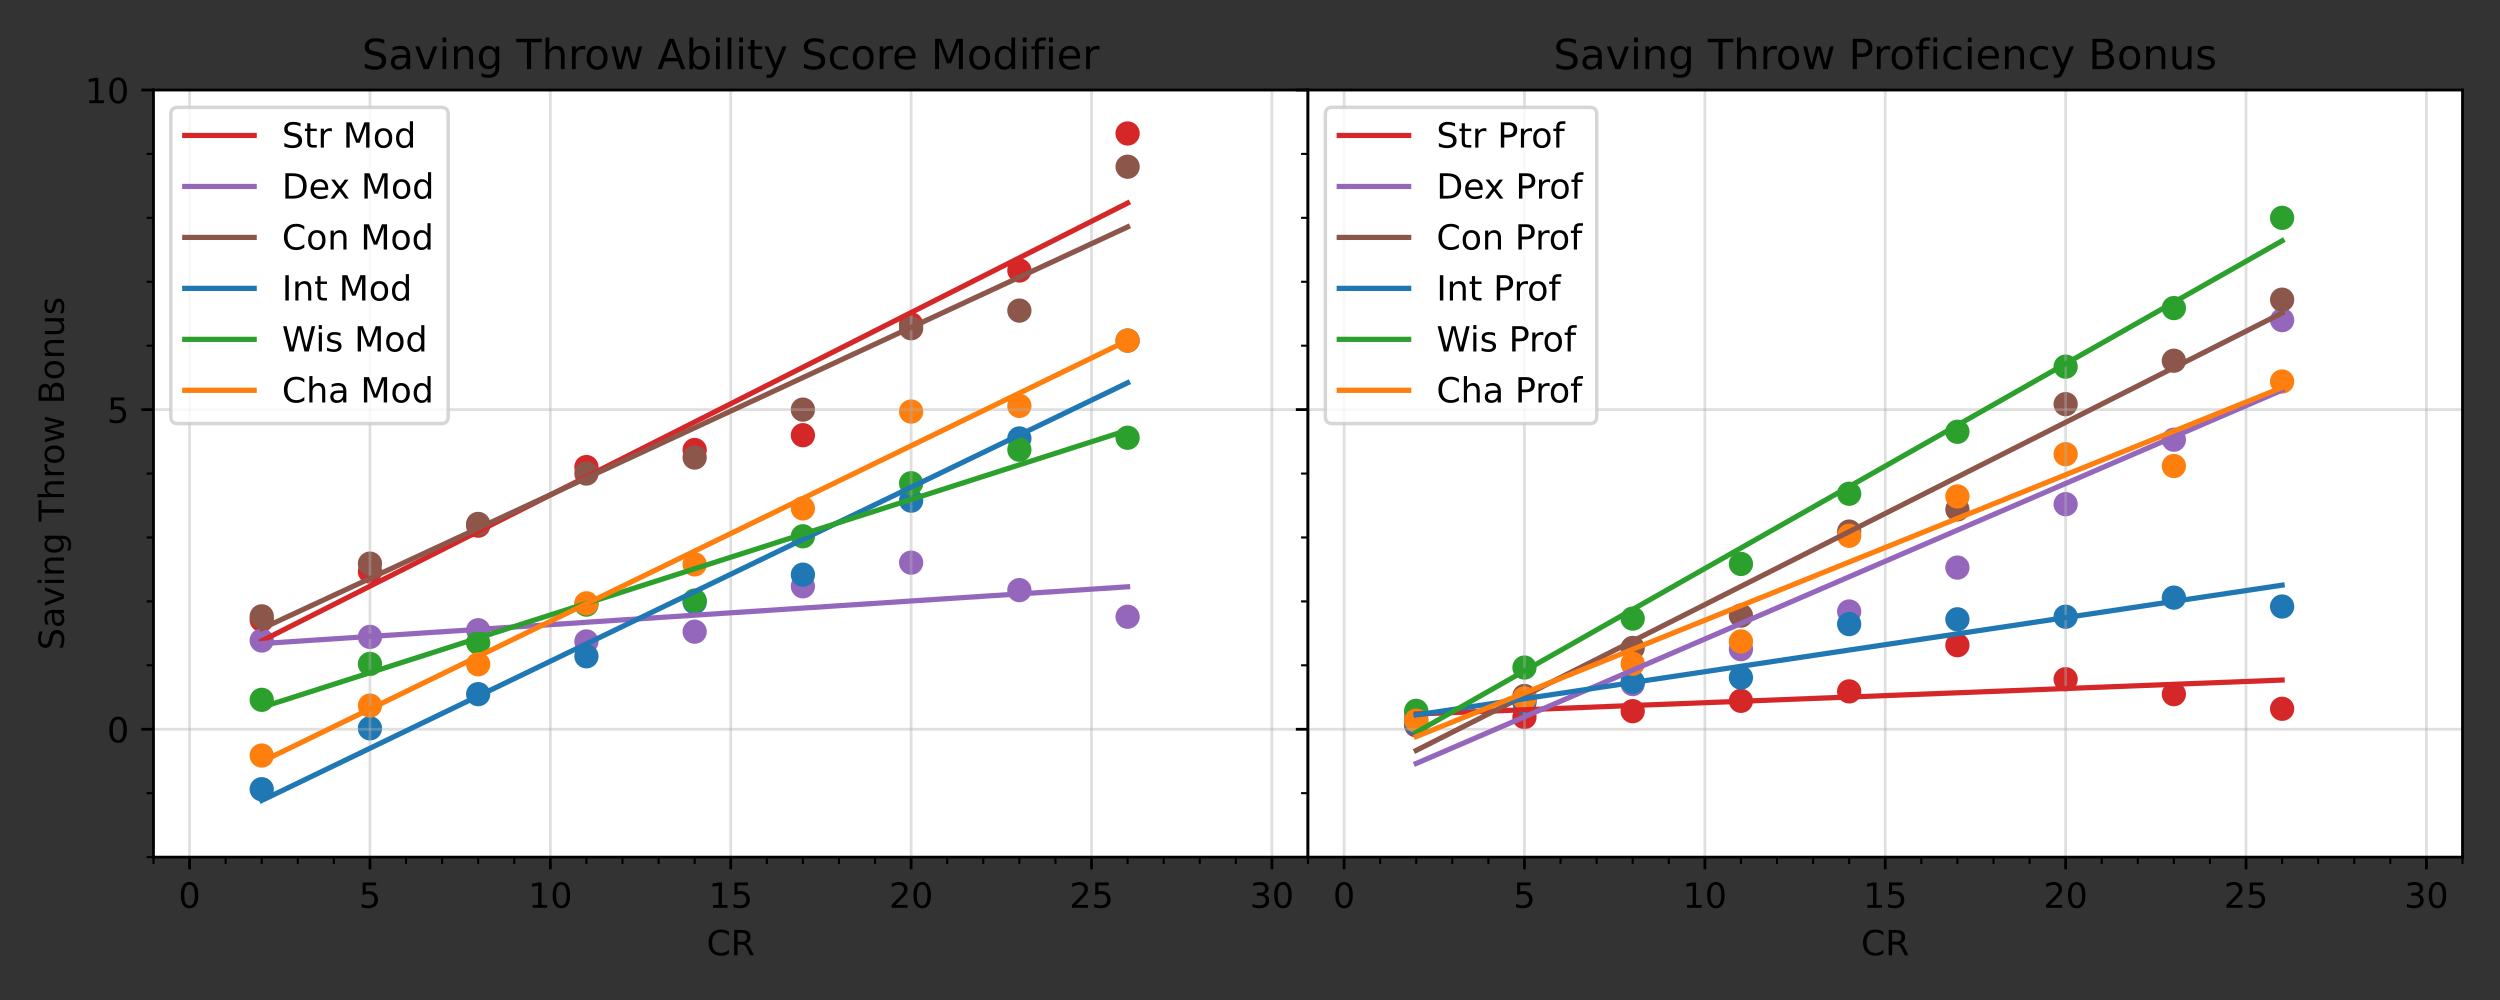 <?xml version="1.0" encoding="utf-8" standalone="no"?>
<!DOCTYPE svg PUBLIC "-//W3C//DTD SVG 1.1//EN"
  "http://www.w3.org/Graphics/SVG/1.1/DTD/svg11.dtd">
<!-- Created with matplotlib (https://matplotlib.org/) -->
<svg height="288pt" version="1.1" viewBox="0 0 720 288" width="720pt" xmlns="http://www.w3.org/2000/svg" xmlns:xlink="http://www.w3.org/1999/xlink">
 <rect x="0" y="0" width="720" height="288" fill="#333333" stroke="none"/>
 <defs>
  <style type="text/css">*{stroke-linecap:butt;stroke-linejoin:round;}</style>
 </defs>
 <g id="figure_1">
  <g id="patch_1">
   <path d="M 0 288 
L 720 288 
L 720 0 
L 0 0 
z
" style="fill:none;"/>
  </g>
  <g id="axes_1">
   <g id="patch_2">
    <path d="M 44.203 246.844 
L 376.702 246.844 
L 376.702 25.918 
L 44.203 25.918 
z
" style="fill:#ffffff;"/>
   </g>
   <g id="PathCollection_1">
    <defs>
     <path d="M 0 3 
C 0.796 3 1.559 2.684 2.121 2.121 
C 2.684 1.559 3 0.796 3 0 
C 3 -0.796 2.684 -1.559 2.121 -2.121 
C 1.559 -2.684 0.796 -3 0 -3 
C -0.796 -3 -1.559 -2.684 -2.121 -2.121 
C -2.684 -1.559 -3 -0.796 -3 0 
C -3 0.796 -2.684 1.559 -2.121 2.121 
C -1.559 2.684 -0.796 3 0 3 
z
" id="mc97401c7bd" style="stroke:#d62728;"/>
    </defs>
    <g clip-path="url(#pbb810f20b8)">
     <use style="fill:#d62728;stroke:#d62728;" x="75.375" xlink:href="#mc97401c7bd" y="178.55"/>
     <use style="fill:#d62728;stroke:#d62728;" x="106.547" xlink:href="#mc97401c7bd" y="164.619"/>
     <use style="fill:#d62728;stroke:#d62728;" x="137.718" xlink:href="#mc97401c7bd" y="151.389"/>
     <use style="fill:#d62728;stroke:#d62728;" x="168.89" xlink:href="#mc97401c7bd" y="134.521"/>
     <use style="fill:#d62728;stroke:#d62728;" x="200.062" xlink:href="#mc97401c7bd" y="129.598"/>
     <use style="fill:#d62728;stroke:#d62728;" x="231.233" xlink:href="#mc97401c7bd" y="125.335"/>
     <use style="fill:#d62728;stroke:#d62728;" x="262.405" xlink:href="#mc97401c7bd" y="93.423"/>
     <use style="fill:#d62728;stroke:#d62728;" x="293.577" xlink:href="#mc97401c7bd" y="77.901"/>
     <use style="fill:#d62728;stroke:#d62728;" x="324.749" xlink:href="#mc97401c7bd" y="38.437"/>
    </g>
   </g>
   <g id="PathCollection_2">
    <defs>
     <path d="M 0 3 
C 0.796 3 1.559 2.684 2.121 2.121 
C 2.684 1.559 3 0.796 3 0 
C 3 -0.796 2.684 -1.559 2.121 -2.121 
C 1.559 -2.684 0.796 -3 0 -3 
C -0.796 -3 -1.559 -2.684 -2.121 -2.121 
C -2.684 -1.559 -3 -0.796 -3 0 
C -3 0.796 -2.684 1.559 -2.121 2.121 
C -1.559 2.684 -0.796 3 0 3 
z
" id="me211b1a204" style="stroke:#9467bd;"/>
    </defs>
    <g clip-path="url(#pbb810f20b8)">
     <use style="fill:#9467bd;stroke:#9467bd;" x="75.375" xlink:href="#me211b1a204" y="184.466"/>
     <use style="fill:#9467bd;stroke:#9467bd;" x="106.547" xlink:href="#me211b1a204" y="183.423"/>
     <use style="fill:#9467bd;stroke:#9467bd;" x="137.718" xlink:href="#me211b1a204" y="181.507"/>
     <use style="fill:#9467bd;stroke:#9467bd;" x="168.89" xlink:href="#me211b1a204" y="184.732"/>
     <use style="fill:#9467bd;stroke:#9467bd;" x="200.062" xlink:href="#me211b1a204" y="181.923"/>
     <use style="fill:#9467bd;stroke:#9467bd;" x="231.233" xlink:href="#me211b1a204" y="168.85"/>
     <use style="fill:#9467bd;stroke:#9467bd;" x="262.405" xlink:href="#me211b1a204" y="162.044"/>
     <use style="fill:#9467bd;stroke:#9467bd;" x="293.577" xlink:href="#me211b1a204" y="169.953"/>
     <use style="fill:#9467bd;stroke:#9467bd;" x="324.749" xlink:href="#me211b1a204" y="177.62"/>
    </g>
   </g>
   <g id="PathCollection_3">
    <defs>
     <path d="M 0 3 
C 0.796 3 1.559 2.684 2.121 2.121 
C 2.684 1.559 3 0.796 3 0 
C 3 -0.796 2.684 -1.559 2.121 -2.121 
C 1.559 -2.684 0.796 -3 0 -3 
C -0.796 -3 -1.559 -2.684 -2.121 -2.121 
C -2.684 -1.559 -3 -0.796 -3 0 
C -3 0.796 -2.684 1.559 -2.121 2.121 
C -1.559 2.684 -0.796 3 0 3 
z
" id="m59f5856832" style="stroke:#8c564b;"/>
    </defs>
    <g clip-path="url(#pbb810f20b8)">
     <use style="fill:#8c564b;stroke:#8c564b;" x="75.375" xlink:href="#m59f5856832" y="177.509"/>
     <use style="fill:#8c564b;stroke:#8c564b;" x="106.547" xlink:href="#m59f5856832" y="162.326"/>
     <use style="fill:#8c564b;stroke:#8c564b;" x="137.718" xlink:href="#m59f5856832" y="150.889"/>
     <use style="fill:#8c564b;stroke:#8c564b;" x="168.89" xlink:href="#m59f5856832" y="136.381"/>
     <use style="fill:#8c564b;stroke:#8c564b;" x="200.062" xlink:href="#m59f5856832" y="131.778"/>
     <use style="fill:#8c564b;stroke:#8c564b;" x="231.233" xlink:href="#m59f5856832" y="117.97"/>
     <use style="fill:#8c564b;stroke:#8c564b;" x="262.405" xlink:href="#m59f5856832" y="94.539"/>
     <use style="fill:#8c564b;stroke:#8c564b;" x="293.577" xlink:href="#m59f5856832" y="89.452"/>
     <use style="fill:#8c564b;stroke:#8c564b;" x="324.749" xlink:href="#m59f5856832" y="48.011"/>
    </g>
   </g>
   <g id="PathCollection_4">
    <defs>
     <path d="M 0 3 
C 0.796 3 1.559 2.684 2.121 2.121 
C 2.684 1.559 3 0.796 3 0 
C 3 -0.796 2.684 -1.559 2.121 -2.121 
C 1.559 -2.684 0.796 -3 0 -3 
C -0.796 -3 -1.559 -2.684 -2.121 -2.121 
C -2.684 -1.559 -3 -0.796 -3 0 
C -3 0.796 -2.684 1.559 -2.121 2.121 
C -1.559 2.684 -0.796 3 0 3 
z
" id="mfd4b6fb984" style="stroke:#1f77b4;"/>
    </defs>
    <g clip-path="url(#pbb810f20b8)">
     <use style="fill:#1f77b4;stroke:#1f77b4;" x="75.375" xlink:href="#mfd4b6fb984" y="227.297"/>
     <use style="fill:#1f77b4;stroke:#1f77b4;" x="106.547" xlink:href="#mfd4b6fb984" y="209.761"/>
     <use style="fill:#1f77b4;stroke:#1f77b4;" x="137.718" xlink:href="#mfd4b6fb984" y="199.917"/>
     <use style="fill:#1f77b4;stroke:#1f77b4;" x="168.89" xlink:href="#mfd4b6fb984" y="189.009"/>
     <use style="fill:#1f77b4;stroke:#1f77b4;" x="200.062" xlink:href="#mfd4b6fb984" y="173.444"/>
     <use style="fill:#1f77b4;stroke:#1f77b4;" x="231.233" xlink:href="#mfd4b6fb984" y="165.503"/>
     <use style="fill:#1f77b4;stroke:#1f77b4;" x="262.405" xlink:href="#mfd4b6fb984" y="144.191"/>
     <use style="fill:#1f77b4;stroke:#1f77b4;" x="293.577" xlink:href="#mfd4b6fb984" y="126.273"/>
     <use style="fill:#1f77b4;stroke:#1f77b4;" x="324.749" xlink:href="#mfd4b6fb984" y="98.087"/>
    </g>
   </g>
   <g id="PathCollection_5">
    <defs>
     <path d="M 0 3 
C 0.796 3 1.559 2.684 2.121 2.121 
C 2.684 1.559 3 0.796 3 0 
C 3 -0.796 2.684 -1.559 2.121 -2.121 
C 1.559 -2.684 0.796 -3 0 -3 
C -0.796 -3 -1.559 -2.684 -2.121 -2.121 
C -2.684 -1.559 -3 -0.796 -3 0 
C -3 0.796 -2.684 1.559 -2.121 2.121 
C -1.559 2.684 -0.796 3 0 3 
z
" id="m4258b7b589" style="stroke:#2ca02c;"/>
    </defs>
    <g clip-path="url(#pbb810f20b8)">
     <use style="fill:#2ca02c;stroke:#2ca02c;" x="75.375" xlink:href="#m4258b7b589" y="201.551"/>
     <use style="fill:#2ca02c;stroke:#2ca02c;" x="106.547" xlink:href="#m4258b7b589" y="191.219"/>
     <use style="fill:#2ca02c;stroke:#2ca02c;" x="137.718" xlink:href="#m4258b7b589" y="185.109"/>
     <use style="fill:#2ca02c;stroke:#2ca02c;" x="168.89" xlink:href="#m4258b7b589" y="174.132"/>
     <use style="fill:#2ca02c;stroke:#2ca02c;" x="200.062" xlink:href="#m4258b7b589" y="172.96"/>
     <use style="fill:#2ca02c;stroke:#2ca02c;" x="231.233" xlink:href="#m4258b7b589" y="154.457"/>
     <use style="fill:#2ca02c;stroke:#2ca02c;" x="262.405" xlink:href="#m4258b7b589" y="139.17"/>
     <use style="fill:#2ca02c;stroke:#2ca02c;" x="293.577" xlink:href="#m4258b7b589" y="129.522"/>
     <use style="fill:#2ca02c;stroke:#2ca02c;" x="324.749" xlink:href="#m4258b7b589" y="126.071"/>
    </g>
   </g>
   <g id="PathCollection_6">
    <defs>
     <path d="M 0 3 
C 0.796 3 1.559 2.684 2.121 2.121 
C 2.684 1.559 3 0.796 3 0 
C 3 -0.796 2.684 -1.559 2.121 -2.121 
C 1.559 -2.684 0.796 -3 0 -3 
C -0.796 -3 -1.559 -2.684 -2.121 -2.121 
C -2.684 -1.559 -3 -0.796 -3 0 
C -3 0.796 -2.684 1.559 -2.121 2.121 
C -1.559 2.684 -0.796 3 0 3 
z
" id="m54e2470267" style="stroke:#ff7f0e;"/>
    </defs>
    <g clip-path="url(#pbb810f20b8)">
     <use style="fill:#ff7f0e;stroke:#ff7f0e;" x="75.375" xlink:href="#m54e2470267" y="217.595"/>
     <use style="fill:#ff7f0e;stroke:#ff7f0e;" x="106.547" xlink:href="#m54e2470267" y="203.209"/>
     <use style="fill:#ff7f0e;stroke:#ff7f0e;" x="137.718" xlink:href="#m54e2470267" y="191.312"/>
     <use style="fill:#ff7f0e;stroke:#ff7f0e;" x="168.89" xlink:href="#m54e2470267" y="173.76"/>
     <use style="fill:#ff7f0e;stroke:#ff7f0e;" x="200.062" xlink:href="#m54e2470267" y="162.543"/>
     <use style="fill:#ff7f0e;stroke:#ff7f0e;" x="231.233" xlink:href="#m54e2470267" y="146.423"/>
     <use style="fill:#ff7f0e;stroke:#ff7f0e;" x="262.405" xlink:href="#m54e2470267" y="118.528"/>
     <use style="fill:#ff7f0e;stroke:#ff7f0e;" x="293.577" xlink:href="#m54e2470267" y="116.888"/>
     <use style="fill:#ff7f0e;stroke:#ff7f0e;" x="324.749" xlink:href="#m54e2470267" y="98.087"/>
    </g>
   </g>
   <g id="matplotlib.axis_1">
    <g id="xtick_1">
     <g id="line2d_1">
      <path clip-path="url(#pbb810f20b8)" d="M 54.594 246.844 
L 54.594 25.918 
" style="fill:none;stroke:#b0b0b0;stroke-linecap:square;stroke-opacity:0.4;stroke-width:0.8;"/>
     </g>
     <g id="line2d_2">
      <defs>
       <path d="M 0 0 
L 0 3.5 
" id="mbc6d3bf363" style="stroke:#000000;stroke-width:0.8;"/>
      </defs>
      <g>
       <use style="stroke:#000000;stroke-width:0.8;" x="54.594" xlink:href="#mbc6d3bf363" y="246.844"/>
      </g>
     </g>
     <g id="text_1">
      <!-- 0 -->
      <g transform="translate(51.412 261.442)scale(0.1 -0.1)">
       <defs>
        <path d="M 31.781 66.406 
Q 24.172 66.406 20.328 58.906 
Q 16.5 51.422 16.5 36.375 
Q 16.5 21.391 20.328 13.891 
Q 24.172 6.391 31.781 6.391 
Q 39.453 6.391 43.281 13.891 
Q 47.125 21.391 47.125 36.375 
Q 47.125 51.422 43.281 58.906 
Q 39.453 66.406 31.781 66.406 
z
M 31.781 74.219 
Q 44.047 74.219 50.516 64.516 
Q 56.984 54.828 56.984 36.375 
Q 56.984 17.969 50.516 8.266 
Q 44.047 -1.422 31.781 -1.422 
Q 19.531 -1.422 13.062 8.266 
Q 6.594 17.969 6.594 36.375 
Q 6.594 54.828 13.062 64.516 
Q 19.531 74.219 31.781 74.219 
z
" id="DejaVuSans-48"/>
       </defs>
       <use xlink:href="#DejaVuSans-48"/>
      </g>
     </g>
    </g>
    <g id="xtick_2">
     <g id="line2d_3">
      <path clip-path="url(#pbb810f20b8)" d="M 106.547 246.844 
L 106.547 25.918 
" style="fill:none;stroke:#b0b0b0;stroke-linecap:square;stroke-opacity:0.4;stroke-width:0.8;"/>
     </g>
     <g id="line2d_4">
      <g>
       <use style="stroke:#000000;stroke-width:0.8;" x="106.547" xlink:href="#mbc6d3bf363" y="246.844"/>
      </g>
     </g>
     <g id="text_2">
      <!-- 5 -->
      <g transform="translate(103.365 261.442)scale(0.1 -0.1)">
       <defs>
        <path d="M 10.797 72.906 
L 49.516 72.906 
L 49.516 64.594 
L 19.828 64.594 
L 19.828 46.734 
Q 21.969 47.469 24.109 47.828 
Q 26.266 48.188 28.422 48.188 
Q 40.625 48.188 47.75 41.5 
Q 54.891 34.812 54.891 23.391 
Q 54.891 11.625 47.562 5.094 
Q 40.234 -1.422 26.906 -1.422 
Q 22.312 -1.422 17.547 -0.641 
Q 12.797 0.141 7.719 1.703 
L 7.719 11.625 
Q 12.109 9.234 16.797 8.062 
Q 21.484 6.891 26.703 6.891 
Q 35.156 6.891 40.078 11.328 
Q 45.016 15.766 45.016 23.391 
Q 45.016 31 40.078 35.438 
Q 35.156 39.891 26.703 39.891 
Q 22.75 39.891 18.812 39.016 
Q 14.891 38.141 10.797 36.281 
z
" id="DejaVuSans-53"/>
       </defs>
       <use xlink:href="#DejaVuSans-53"/>
      </g>
     </g>
    </g>
    <g id="xtick_3">
     <g id="line2d_5">
      <path clip-path="url(#pbb810f20b8)" d="M 158.499 246.844 
L 158.499 25.918 
" style="fill:none;stroke:#b0b0b0;stroke-linecap:square;stroke-opacity:0.4;stroke-width:0.8;"/>
     </g>
     <g id="line2d_6">
      <g>
       <use style="stroke:#000000;stroke-width:0.8;" x="158.499" xlink:href="#mbc6d3bf363" y="246.844"/>
      </g>
     </g>
     <g id="text_3">
      <!-- 10 -->
      <g transform="translate(152.137 261.442)scale(0.1 -0.1)">
       <defs>
        <path d="M 12.406 8.297 
L 28.516 8.297 
L 28.516 63.922 
L 10.984 60.406 
L 10.984 69.391 
L 28.422 72.906 
L 38.281 72.906 
L 38.281 8.297 
L 54.391 8.297 
L 54.391 0 
L 12.406 0 
z
" id="DejaVuSans-49"/>
       </defs>
       <use xlink:href="#DejaVuSans-49"/>
       <use x="63.623" xlink:href="#DejaVuSans-48"/>
      </g>
     </g>
    </g>
    <g id="xtick_4">
     <g id="line2d_7">
      <path clip-path="url(#pbb810f20b8)" d="M 210.452 246.844 
L 210.452 25.918 
" style="fill:none;stroke:#b0b0b0;stroke-linecap:square;stroke-opacity:0.4;stroke-width:0.8;"/>
     </g>
     <g id="line2d_8">
      <g>
       <use style="stroke:#000000;stroke-width:0.8;" x="210.452" xlink:href="#mbc6d3bf363" y="246.844"/>
      </g>
     </g>
     <g id="text_4">
      <!-- 15 -->
      <g transform="translate(204.09 261.442)scale(0.1 -0.1)">
       <use xlink:href="#DejaVuSans-49"/>
       <use x="63.623" xlink:href="#DejaVuSans-53"/>
      </g>
     </g>
    </g>
    <g id="xtick_5">
     <g id="line2d_9">
      <path clip-path="url(#pbb810f20b8)" d="M 262.405 246.844 
L 262.405 25.918 
" style="fill:none;stroke:#b0b0b0;stroke-linecap:square;stroke-opacity:0.4;stroke-width:0.8;"/>
     </g>
     <g id="line2d_10">
      <g>
       <use style="stroke:#000000;stroke-width:0.8;" x="262.405" xlink:href="#mbc6d3bf363" y="246.844"/>
      </g>
     </g>
     <g id="text_5">
      <!-- 20 -->
      <g transform="translate(256.043 261.442)scale(0.1 -0.1)">
       <defs>
        <path d="M 19.188 8.297 
L 53.609 8.297 
L 53.609 0 
L 7.328 0 
L 7.328 8.297 
Q 12.938 14.109 22.625 23.891 
Q 32.328 33.688 34.812 36.531 
Q 39.547 41.844 41.422 45.531 
Q 43.312 49.219 43.312 52.781 
Q 43.312 58.594 39.234 62.25 
Q 35.156 65.922 28.609 65.922 
Q 23.969 65.922 18.812 64.312 
Q 13.672 62.703 7.812 59.422 
L 7.812 69.391 
Q 13.766 71.781 18.938 73 
Q 24.125 74.219 28.422 74.219 
Q 39.75 74.219 46.484 68.547 
Q 53.219 62.891 53.219 53.422 
Q 53.219 48.922 51.531 44.891 
Q 49.859 40.875 45.406 35.406 
Q 44.188 33.984 37.641 27.219 
Q 31.109 20.453 19.188 8.297 
z
" id="DejaVuSans-50"/>
       </defs>
       <use xlink:href="#DejaVuSans-50"/>
       <use x="63.623" xlink:href="#DejaVuSans-48"/>
      </g>
     </g>
    </g>
    <g id="xtick_6">
     <g id="line2d_11">
      <path clip-path="url(#pbb810f20b8)" d="M 314.358 246.844 
L 314.358 25.918 
" style="fill:none;stroke:#b0b0b0;stroke-linecap:square;stroke-opacity:0.4;stroke-width:0.8;"/>
     </g>
     <g id="line2d_12">
      <g>
       <use style="stroke:#000000;stroke-width:0.8;" x="314.358" xlink:href="#mbc6d3bf363" y="246.844"/>
      </g>
     </g>
     <g id="text_6">
      <!-- 25 -->
      <g transform="translate(307.996 261.442)scale(0.1 -0.1)">
       <use xlink:href="#DejaVuSans-50"/>
       <use x="63.623" xlink:href="#DejaVuSans-53"/>
      </g>
     </g>
    </g>
    <g id="xtick_7">
     <g id="line2d_13">
      <path clip-path="url(#pbb810f20b8)" d="M 366.311 246.844 
L 366.311 25.918 
" style="fill:none;stroke:#b0b0b0;stroke-linecap:square;stroke-opacity:0.4;stroke-width:0.8;"/>
     </g>
     <g id="line2d_14">
      <g>
       <use style="stroke:#000000;stroke-width:0.8;" x="366.311" xlink:href="#mbc6d3bf363" y="246.844"/>
      </g>
     </g>
     <g id="text_7">
      <!-- 30 -->
      <g transform="translate(359.948 261.442)scale(0.1 -0.1)">
       <defs>
        <path d="M 40.578 39.312 
Q 47.656 37.797 51.625 33 
Q 55.609 28.219 55.609 21.188 
Q 55.609 10.406 48.188 4.484 
Q 40.766 -1.422 27.094 -1.422 
Q 22.516 -1.422 17.656 -0.516 
Q 12.797 0.391 7.625 2.203 
L 7.625 11.719 
Q 11.719 9.328 16.594 8.109 
Q 21.484 6.891 26.812 6.891 
Q 36.078 6.891 40.938 10.547 
Q 45.797 14.203 45.797 21.188 
Q 45.797 27.641 41.281 31.266 
Q 36.766 34.906 28.719 34.906 
L 20.219 34.906 
L 20.219 43.016 
L 29.109 43.016 
Q 36.375 43.016 40.234 45.922 
Q 44.094 48.828 44.094 54.297 
Q 44.094 59.906 40.109 62.906 
Q 36.141 65.922 28.719 65.922 
Q 24.656 65.922 20.016 65.031 
Q 15.375 64.156 9.812 62.312 
L 9.812 71.094 
Q 15.438 72.656 20.344 73.438 
Q 25.25 74.219 29.594 74.219 
Q 40.828 74.219 47.359 69.109 
Q 53.906 64.016 53.906 55.328 
Q 53.906 49.266 50.438 45.094 
Q 46.969 40.922 40.578 39.312 
z
" id="DejaVuSans-51"/>
       </defs>
       <use xlink:href="#DejaVuSans-51"/>
       <use x="63.623" xlink:href="#DejaVuSans-48"/>
      </g>
     </g>
    </g>
    <g id="xtick_8">
     <g id="line2d_15">
      <defs>
       <path d="M 0 0 
L 0 2 
" id="m734d28750f" style="stroke:#000000;stroke-width:0.6;"/>
      </defs>
      <g>
       <use style="stroke:#000000;stroke-width:0.6;" x="44.203" xlink:href="#m734d28750f" y="246.844"/>
      </g>
     </g>
    </g>
    <g id="xtick_9">
     <g id="line2d_16">
      <g>
       <use style="stroke:#000000;stroke-width:0.6;" x="64.984" xlink:href="#m734d28750f" y="246.844"/>
      </g>
     </g>
    </g>
    <g id="xtick_10">
     <g id="line2d_17">
      <g>
       <use style="stroke:#000000;stroke-width:0.6;" x="75.375" xlink:href="#m734d28750f" y="246.844"/>
      </g>
     </g>
    </g>
    <g id="xtick_11">
     <g id="line2d_18">
      <g>
       <use style="stroke:#000000;stroke-width:0.6;" x="85.765" xlink:href="#m734d28750f" y="246.844"/>
      </g>
     </g>
    </g>
    <g id="xtick_12">
     <g id="line2d_19">
      <g>
       <use style="stroke:#000000;stroke-width:0.6;" x="96.156" xlink:href="#m734d28750f" y="246.844"/>
      </g>
     </g>
    </g>
    <g id="xtick_13">
     <g id="line2d_20">
      <g>
       <use style="stroke:#000000;stroke-width:0.6;" x="116.937" xlink:href="#m734d28750f" y="246.844"/>
      </g>
     </g>
    </g>
    <g id="xtick_14">
     <g id="line2d_21">
      <g>
       <use style="stroke:#000000;stroke-width:0.6;" x="127.328" xlink:href="#m734d28750f" y="246.844"/>
      </g>
     </g>
    </g>
    <g id="xtick_15">
     <g id="line2d_22">
      <g>
       <use style="stroke:#000000;stroke-width:0.6;" x="137.718" xlink:href="#m734d28750f" y="246.844"/>
      </g>
     </g>
    </g>
    <g id="xtick_16">
     <g id="line2d_23">
      <g>
       <use style="stroke:#000000;stroke-width:0.6;" x="148.109" xlink:href="#m734d28750f" y="246.844"/>
      </g>
     </g>
    </g>
    <g id="xtick_17">
     <g id="line2d_24">
      <g>
       <use style="stroke:#000000;stroke-width:0.6;" x="168.89" xlink:href="#m734d28750f" y="246.844"/>
      </g>
     </g>
    </g>
    <g id="xtick_18">
     <g id="line2d_25">
      <g>
       <use style="stroke:#000000;stroke-width:0.6;" x="179.281" xlink:href="#m734d28750f" y="246.844"/>
      </g>
     </g>
    </g>
    <g id="xtick_19">
     <g id="line2d_26">
      <g>
       <use style="stroke:#000000;stroke-width:0.6;" x="189.671" xlink:href="#m734d28750f" y="246.844"/>
      </g>
     </g>
    </g>
    <g id="xtick_20">
     <g id="line2d_27">
      <g>
       <use style="stroke:#000000;stroke-width:0.6;" x="200.062" xlink:href="#m734d28750f" y="246.844"/>
      </g>
     </g>
    </g>
    <g id="xtick_21">
     <g id="line2d_28">
      <g>
       <use style="stroke:#000000;stroke-width:0.6;" x="220.843" xlink:href="#m734d28750f" y="246.844"/>
      </g>
     </g>
    </g>
    <g id="xtick_22">
     <g id="line2d_29">
      <g>
       <use style="stroke:#000000;stroke-width:0.6;" x="231.233" xlink:href="#m734d28750f" y="246.844"/>
      </g>
     </g>
    </g>
    <g id="xtick_23">
     <g id="line2d_30">
      <g>
       <use style="stroke:#000000;stroke-width:0.6;" x="241.624" xlink:href="#m734d28750f" y="246.844"/>
      </g>
     </g>
    </g>
    <g id="xtick_24">
     <g id="line2d_31">
      <g>
       <use style="stroke:#000000;stroke-width:0.6;" x="252.015" xlink:href="#m734d28750f" y="246.844"/>
      </g>
     </g>
    </g>
    <g id="xtick_25">
     <g id="line2d_32">
      <g>
       <use style="stroke:#000000;stroke-width:0.6;" x="272.796" xlink:href="#m734d28750f" y="246.844"/>
      </g>
     </g>
    </g>
    <g id="xtick_26">
     <g id="line2d_33">
      <g>
       <use style="stroke:#000000;stroke-width:0.6;" x="283.186" xlink:href="#m734d28750f" y="246.844"/>
      </g>
     </g>
    </g>
    <g id="xtick_27">
     <g id="line2d_34">
      <g>
       <use style="stroke:#000000;stroke-width:0.6;" x="293.577" xlink:href="#m734d28750f" y="246.844"/>
      </g>
     </g>
    </g>
    <g id="xtick_28">
     <g id="line2d_35">
      <g>
       <use style="stroke:#000000;stroke-width:0.6;" x="303.968" xlink:href="#m734d28750f" y="246.844"/>
      </g>
     </g>
    </g>
    <g id="xtick_29">
     <g id="line2d_36">
      <g>
       <use style="stroke:#000000;stroke-width:0.6;" x="324.749" xlink:href="#m734d28750f" y="246.844"/>
      </g>
     </g>
    </g>
    <g id="xtick_30">
     <g id="line2d_37">
      <g>
       <use style="stroke:#000000;stroke-width:0.6;" x="335.139" xlink:href="#m734d28750f" y="246.844"/>
      </g>
     </g>
    </g>
    <g id="xtick_31">
     <g id="line2d_38">
      <g>
       <use style="stroke:#000000;stroke-width:0.6;" x="345.53" xlink:href="#m734d28750f" y="246.844"/>
      </g>
     </g>
    </g>
    <g id="xtick_32">
     <g id="line2d_39">
      <g>
       <use style="stroke:#000000;stroke-width:0.6;" x="355.92" xlink:href="#m734d28750f" y="246.844"/>
      </g>
     </g>
    </g>
    <g id="xtick_33">
     <g id="line2d_40">
      <g>
       <use style="stroke:#000000;stroke-width:0.6;" x="376.702" xlink:href="#m734d28750f" y="246.844"/>
      </g>
     </g>
    </g>
    <g id="text_8">
     <!-- CR -->
     <g transform="translate(203.487 275.12)scale(0.1 -0.1)">
      <defs>
       <path d="M 64.406 67.281 
L 64.406 56.891 
Q 59.422 61.531 53.781 63.812 
Q 48.141 66.109 41.797 66.109 
Q 29.297 66.109 22.656 58.469 
Q 16.016 50.828 16.016 36.375 
Q 16.016 21.969 22.656 14.328 
Q 29.297 6.688 41.797 6.688 
Q 48.141 6.688 53.781 8.984 
Q 59.422 11.281 64.406 15.922 
L 64.406 5.609 
Q 59.234 2.094 53.438 0.328 
Q 47.656 -1.422 41.219 -1.422 
Q 24.656 -1.422 15.125 8.703 
Q 5.609 18.844 5.609 36.375 
Q 5.609 53.953 15.125 64.078 
Q 24.656 74.219 41.219 74.219 
Q 47.75 74.219 53.531 72.484 
Q 59.328 70.75 64.406 67.281 
z
" id="DejaVuSans-67"/>
       <path d="M 44.391 34.188 
Q 47.562 33.109 50.562 29.594 
Q 53.562 26.078 56.594 19.922 
L 66.609 0 
L 56 0 
L 46.688 18.703 
Q 43.062 26.031 39.672 28.422 
Q 36.281 30.812 30.422 30.812 
L 19.672 30.812 
L 19.672 0 
L 9.812 0 
L 9.812 72.906 
L 32.078 72.906 
Q 44.578 72.906 50.734 67.672 
Q 56.891 62.453 56.891 51.906 
Q 56.891 45.016 53.688 40.469 
Q 50.484 35.938 44.391 34.188 
z
M 19.672 64.797 
L 19.672 38.922 
L 32.078 38.922 
Q 39.203 38.922 42.844 42.219 
Q 46.484 45.516 46.484 51.906 
Q 46.484 58.297 42.844 61.547 
Q 39.203 64.797 32.078 64.797 
z
" id="DejaVuSans-82"/>
      </defs>
      <use xlink:href="#DejaVuSans-67"/>
      <use x="69.824" xlink:href="#DejaVuSans-82"/>
     </g>
    </g>
   </g>
   <g id="matplotlib.axis_2">
    <g id="ytick_1">
     <g id="line2d_41">
      <path clip-path="url(#pbb810f20b8)" d="M 44.203 210.023 
L 376.702 210.023 
" style="fill:none;stroke:#b0b0b0;stroke-linecap:square;stroke-opacity:0.4;stroke-width:0.8;"/>
     </g>
     <g id="line2d_42">
      <defs>
       <path d="M 0 0 
L -3.5 0 
" id="m4cfc9b94d9" style="stroke:#000000;stroke-width:0.8;"/>
      </defs>
      <g>
       <use style="stroke:#000000;stroke-width:0.8;" x="44.203" xlink:href="#m4cfc9b94d9" y="210.023"/>
      </g>
     </g>
     <g id="text_9">
      <!-- 0 -->
      <g transform="translate(30.841 213.822)scale(0.1 -0.1)">
       <use xlink:href="#DejaVuSans-48"/>
      </g>
     </g>
    </g>
    <g id="ytick_2">
     <g id="line2d_43">
      <path clip-path="url(#pbb810f20b8)" d="M 44.203 117.97 
L 376.702 117.97 
" style="fill:none;stroke:#b0b0b0;stroke-linecap:square;stroke-opacity:0.4;stroke-width:0.8;"/>
     </g>
     <g id="line2d_44">
      <g>
       <use style="stroke:#000000;stroke-width:0.8;" x="44.203" xlink:href="#m4cfc9b94d9" y="117.97"/>
      </g>
     </g>
     <g id="text_10">
      <!-- 5 -->
      <g transform="translate(30.841 121.77)scale(0.1 -0.1)">
       <use xlink:href="#DejaVuSans-53"/>
      </g>
     </g>
    </g>
    <g id="ytick_3">
     <g id="line2d_45">
      <path clip-path="url(#pbb810f20b8)" d="M 44.203 25.918 
L 376.702 25.918 
" style="fill:none;stroke:#b0b0b0;stroke-linecap:square;stroke-opacity:0.4;stroke-width:0.8;"/>
     </g>
     <g id="line2d_46">
      <g>
       <use style="stroke:#000000;stroke-width:0.8;" x="44.203" xlink:href="#m4cfc9b94d9" y="25.918"/>
      </g>
     </g>
     <g id="text_11">
      <!-- 10 -->
      <g transform="translate(24.478 29.717)scale(0.1 -0.1)">
       <use xlink:href="#DejaVuSans-49"/>
       <use x="63.623" xlink:href="#DejaVuSans-48"/>
      </g>
     </g>
    </g>
    <g id="ytick_4">
     <g id="line2d_47">
      <defs>
       <path d="M 0 0 
L -2 0 
" id="m8189ecd472" style="stroke:#000000;stroke-width:0.6;"/>
      </defs>
      <g>
       <use style="stroke:#000000;stroke-width:0.6;" x="44.203" xlink:href="#m8189ecd472" y="246.844"/>
      </g>
     </g>
    </g>
    <g id="ytick_5">
     <g id="line2d_48">
      <g>
       <use style="stroke:#000000;stroke-width:0.6;" x="44.203" xlink:href="#m8189ecd472" y="228.433"/>
      </g>
     </g>
    </g>
    <g id="ytick_6">
     <g id="line2d_49">
      <g>
       <use style="stroke:#000000;stroke-width:0.6;" x="44.203" xlink:href="#m8189ecd472" y="191.612"/>
      </g>
     </g>
    </g>
    <g id="ytick_7">
     <g id="line2d_50">
      <g>
       <use style="stroke:#000000;stroke-width:0.6;" x="44.203" xlink:href="#m8189ecd472" y="173.202"/>
      </g>
     </g>
    </g>
    <g id="ytick_8">
     <g id="line2d_51">
      <g>
       <use style="stroke:#000000;stroke-width:0.6;" x="44.203" xlink:href="#m8189ecd472" y="154.791"/>
      </g>
     </g>
    </g>
    <g id="ytick_9">
     <g id="line2d_52">
      <g>
       <use style="stroke:#000000;stroke-width:0.6;" x="44.203" xlink:href="#m8189ecd472" y="136.381"/>
      </g>
     </g>
    </g>
    <g id="ytick_10">
     <g id="line2d_53">
      <g>
       <use style="stroke:#000000;stroke-width:0.6;" x="44.203" xlink:href="#m8189ecd472" y="99.56"/>
      </g>
     </g>
    </g>
    <g id="ytick_11">
     <g id="line2d_54">
      <g>
       <use style="stroke:#000000;stroke-width:0.6;" x="44.203" xlink:href="#m8189ecd472" y="81.15"/>
      </g>
     </g>
    </g>
    <g id="ytick_12">
     <g id="line2d_55">
      <g>
       <use style="stroke:#000000;stroke-width:0.6;" x="44.203" xlink:href="#m8189ecd472" y="62.739"/>
      </g>
     </g>
    </g>
    <g id="ytick_13">
     <g id="line2d_56">
      <g>
       <use style="stroke:#000000;stroke-width:0.6;" x="44.203" xlink:href="#m8189ecd472" y="44.329"/>
      </g>
     </g>
    </g>
    <g id="text_12">
     <!-- Saving Throw Bonus -->
     <g transform="translate(18.398 187.235)rotate(-90)scale(0.1 -0.1)">
      <defs>
       <path d="M 53.516 70.516 
L 53.516 60.891 
Q 47.906 63.578 42.922 64.891 
Q 37.938 66.219 33.297 66.219 
Q 25.25 66.219 20.875 63.094 
Q 16.5 59.969 16.5 54.203 
Q 16.5 49.359 19.406 46.891 
Q 22.312 44.438 30.422 42.922 
L 36.375 41.703 
Q 47.406 39.594 52.656 34.297 
Q 57.906 29 57.906 20.125 
Q 57.906 9.516 50.797 4.047 
Q 43.703 -1.422 29.984 -1.422 
Q 24.812 -1.422 18.969 -0.25 
Q 13.141 0.922 6.891 3.219 
L 6.891 13.375 
Q 12.891 10.016 18.656 8.297 
Q 24.422 6.594 29.984 6.594 
Q 38.422 6.594 43.016 9.906 
Q 47.609 13.234 47.609 19.391 
Q 47.609 24.75 44.312 27.781 
Q 41.016 30.812 33.5 32.328 
L 27.484 33.5 
Q 16.453 35.688 11.516 40.375 
Q 6.594 45.062 6.594 53.422 
Q 6.594 63.094 13.406 68.656 
Q 20.219 74.219 32.172 74.219 
Q 37.312 74.219 42.625 73.281 
Q 47.953 72.359 53.516 70.516 
z
" id="DejaVuSans-83"/>
       <path d="M 34.281 27.484 
Q 23.391 27.484 19.188 25 
Q 14.984 22.516 14.984 16.5 
Q 14.984 11.719 18.141 8.906 
Q 21.297 6.109 26.703 6.109 
Q 34.188 6.109 38.703 11.406 
Q 43.219 16.703 43.219 25.484 
L 43.219 27.484 
z
M 52.203 31.203 
L 52.203 0 
L 43.219 0 
L 43.219 8.297 
Q 40.141 3.328 35.547 0.953 
Q 30.953 -1.422 24.312 -1.422 
Q 15.922 -1.422 10.953 3.297 
Q 6 8.016 6 15.922 
Q 6 25.141 12.172 29.828 
Q 18.359 34.516 30.609 34.516 
L 43.219 34.516 
L 43.219 35.406 
Q 43.219 41.609 39.141 45 
Q 35.062 48.391 27.688 48.391 
Q 23 48.391 18.547 47.266 
Q 14.109 46.141 10.016 43.891 
L 10.016 52.203 
Q 14.938 54.109 19.578 55.047 
Q 24.219 56 28.609 56 
Q 40.484 56 46.344 49.844 
Q 52.203 43.703 52.203 31.203 
z
" id="DejaVuSans-97"/>
       <path d="M 2.984 54.688 
L 12.5 54.688 
L 29.594 8.797 
L 46.688 54.688 
L 56.203 54.688 
L 35.688 0 
L 23.484 0 
z
" id="DejaVuSans-118"/>
       <path d="M 9.422 54.688 
L 18.406 54.688 
L 18.406 0 
L 9.422 0 
z
M 9.422 75.984 
L 18.406 75.984 
L 18.406 64.594 
L 9.422 64.594 
z
" id="DejaVuSans-105"/>
       <path d="M 54.891 33.016 
L 54.891 0 
L 45.906 0 
L 45.906 32.719 
Q 45.906 40.484 42.875 44.328 
Q 39.844 48.188 33.797 48.188 
Q 26.516 48.188 22.312 43.547 
Q 18.109 38.922 18.109 30.906 
L 18.109 0 
L 9.078 0 
L 9.078 54.688 
L 18.109 54.688 
L 18.109 46.188 
Q 21.344 51.125 25.703 53.562 
Q 30.078 56 35.797 56 
Q 45.219 56 50.047 50.172 
Q 54.891 44.344 54.891 33.016 
z
" id="DejaVuSans-110"/>
       <path d="M 45.406 27.984 
Q 45.406 37.75 41.375 43.109 
Q 37.359 48.484 30.078 48.484 
Q 22.859 48.484 18.828 43.109 
Q 14.797 37.75 14.797 27.984 
Q 14.797 18.266 18.828 12.891 
Q 22.859 7.516 30.078 7.516 
Q 37.359 7.516 41.375 12.891 
Q 45.406 18.266 45.406 27.984 
z
M 54.391 6.781 
Q 54.391 -7.172 48.188 -13.984 
Q 42 -20.797 29.203 -20.797 
Q 24.469 -20.797 20.266 -20.094 
Q 16.062 -19.391 12.109 -17.922 
L 12.109 -9.188 
Q 16.062 -11.328 19.922 -12.344 
Q 23.781 -13.375 27.781 -13.375 
Q 36.625 -13.375 41.016 -8.766 
Q 45.406 -4.156 45.406 5.172 
L 45.406 9.625 
Q 42.625 4.781 38.281 2.391 
Q 33.938 0 27.875 0 
Q 17.828 0 11.672 7.656 
Q 5.516 15.328 5.516 27.984 
Q 5.516 40.672 11.672 48.328 
Q 17.828 56 27.875 56 
Q 33.938 56 38.281 53.609 
Q 42.625 51.219 45.406 46.391 
L 45.406 54.688 
L 54.391 54.688 
z
" id="DejaVuSans-103"/>
       <path id="DejaVuSans-32"/>
       <path d="M -0.297 72.906 
L 61.375 72.906 
L 61.375 64.594 
L 35.5 64.594 
L 35.5 0 
L 25.594 0 
L 25.594 64.594 
L -0.297 64.594 
z
" id="DejaVuSans-84"/>
       <path d="M 54.891 33.016 
L 54.891 0 
L 45.906 0 
L 45.906 32.719 
Q 45.906 40.484 42.875 44.328 
Q 39.844 48.188 33.797 48.188 
Q 26.516 48.188 22.312 43.547 
Q 18.109 38.922 18.109 30.906 
L 18.109 0 
L 9.078 0 
L 9.078 75.984 
L 18.109 75.984 
L 18.109 46.188 
Q 21.344 51.125 25.703 53.562 
Q 30.078 56 35.797 56 
Q 45.219 56 50.047 50.172 
Q 54.891 44.344 54.891 33.016 
z
" id="DejaVuSans-104"/>
       <path d="M 41.109 46.297 
Q 39.594 47.172 37.812 47.578 
Q 36.031 48 33.891 48 
Q 26.266 48 22.188 43.047 
Q 18.109 38.094 18.109 28.812 
L 18.109 0 
L 9.078 0 
L 9.078 54.688 
L 18.109 54.688 
L 18.109 46.188 
Q 20.953 51.172 25.484 53.578 
Q 30.031 56 36.531 56 
Q 37.453 56 38.578 55.875 
Q 39.703 55.766 41.062 55.516 
z
" id="DejaVuSans-114"/>
       <path d="M 30.609 48.391 
Q 23.391 48.391 19.188 42.75 
Q 14.984 37.109 14.984 27.297 
Q 14.984 17.484 19.156 11.844 
Q 23.344 6.203 30.609 6.203 
Q 37.797 6.203 41.984 11.859 
Q 46.188 17.531 46.188 27.297 
Q 46.188 37.016 41.984 42.703 
Q 37.797 48.391 30.609 48.391 
z
M 30.609 56 
Q 42.328 56 49.016 48.375 
Q 55.719 40.766 55.719 27.297 
Q 55.719 13.875 49.016 6.219 
Q 42.328 -1.422 30.609 -1.422 
Q 18.844 -1.422 12.172 6.219 
Q 5.516 13.875 5.516 27.297 
Q 5.516 40.766 12.172 48.375 
Q 18.844 56 30.609 56 
z
" id="DejaVuSans-111"/>
       <path d="M 4.203 54.688 
L 13.188 54.688 
L 24.422 12.016 
L 35.594 54.688 
L 46.188 54.688 
L 57.422 12.016 
L 68.609 54.688 
L 77.594 54.688 
L 63.281 0 
L 52.688 0 
L 40.922 44.828 
L 29.109 0 
L 18.5 0 
z
" id="DejaVuSans-119"/>
       <path d="M 19.672 34.812 
L 19.672 8.109 
L 35.5 8.109 
Q 43.453 8.109 47.281 11.406 
Q 51.125 14.703 51.125 21.484 
Q 51.125 28.328 47.281 31.562 
Q 43.453 34.812 35.5 34.812 
z
M 19.672 64.797 
L 19.672 42.828 
L 34.281 42.828 
Q 41.5 42.828 45.031 45.531 
Q 48.578 48.25 48.578 53.812 
Q 48.578 59.328 45.031 62.062 
Q 41.5 64.797 34.281 64.797 
z
M 9.812 72.906 
L 35.016 72.906 
Q 46.297 72.906 52.391 68.219 
Q 58.5 63.531 58.5 54.891 
Q 58.5 48.188 55.375 44.234 
Q 52.25 40.281 46.188 39.312 
Q 53.469 37.75 57.5 32.781 
Q 61.531 27.828 61.531 20.406 
Q 61.531 10.641 54.891 5.312 
Q 48.25 0 35.984 0 
L 9.812 0 
z
" id="DejaVuSans-66"/>
       <path d="M 8.5 21.578 
L 8.5 54.688 
L 17.484 54.688 
L 17.484 21.922 
Q 17.484 14.156 20.5 10.266 
Q 23.531 6.391 29.594 6.391 
Q 36.859 6.391 41.078 11.031 
Q 45.312 15.672 45.312 23.688 
L 45.312 54.688 
L 54.297 54.688 
L 54.297 0 
L 45.312 0 
L 45.312 8.406 
Q 42.047 3.422 37.719 1 
Q 33.406 -1.422 27.688 -1.422 
Q 18.266 -1.422 13.375 4.438 
Q 8.5 10.297 8.5 21.578 
z
M 31.109 56 
z
" id="DejaVuSans-117"/>
       <path d="M 44.281 53.078 
L 44.281 44.578 
Q 40.484 46.531 36.375 47.5 
Q 32.281 48.484 27.875 48.484 
Q 21.188 48.484 17.844 46.438 
Q 14.5 44.391 14.5 40.281 
Q 14.5 37.156 16.891 35.375 
Q 19.281 33.594 26.516 31.984 
L 29.594 31.297 
Q 39.156 29.25 43.188 25.516 
Q 47.219 21.781 47.219 15.094 
Q 47.219 7.469 41.188 3.016 
Q 35.156 -1.422 24.609 -1.422 
Q 20.219 -1.422 15.453 -0.562 
Q 10.688 0.297 5.422 2 
L 5.422 11.281 
Q 10.406 8.688 15.234 7.391 
Q 20.062 6.109 24.812 6.109 
Q 31.156 6.109 34.562 8.281 
Q 37.984 10.453 37.984 14.406 
Q 37.984 18.062 35.516 20.016 
Q 33.062 21.969 24.703 23.781 
L 21.578 24.516 
Q 13.234 26.266 9.516 29.906 
Q 5.812 33.547 5.812 39.891 
Q 5.812 47.609 11.281 51.797 
Q 16.75 56 26.812 56 
Q 31.781 56 36.172 55.266 
Q 40.578 54.547 44.281 53.078 
z
" id="DejaVuSans-115"/>
      </defs>
      <use xlink:href="#DejaVuSans-83"/>
      <use x="63.477" xlink:href="#DejaVuSans-97"/>
      <use x="124.756" xlink:href="#DejaVuSans-118"/>
      <use x="183.936" xlink:href="#DejaVuSans-105"/>
      <use x="211.719" xlink:href="#DejaVuSans-110"/>
      <use x="275.098" xlink:href="#DejaVuSans-103"/>
      <use x="338.574" xlink:href="#DejaVuSans-32"/>
      <use x="370.361" xlink:href="#DejaVuSans-84"/>
      <use x="431.445" xlink:href="#DejaVuSans-104"/>
      <use x="494.824" xlink:href="#DejaVuSans-114"/>
      <use x="533.688" xlink:href="#DejaVuSans-111"/>
      <use x="594.869" xlink:href="#DejaVuSans-119"/>
      <use x="676.656" xlink:href="#DejaVuSans-32"/>
      <use x="708.443" xlink:href="#DejaVuSans-66"/>
      <use x="777.047" xlink:href="#DejaVuSans-111"/>
      <use x="838.229" xlink:href="#DejaVuSans-110"/>
      <use x="901.607" xlink:href="#DejaVuSans-117"/>
      <use x="964.986" xlink:href="#DejaVuSans-115"/>
     </g>
    </g>
   </g>
   <g id="line2d_57">
    <path clip-path="url(#pbb810f20b8)" d="M 75.375 184.579 
L 106.547 168.817 
L 137.718 153.055 
L 168.89 137.292 
L 200.062 121.53 
L 231.233 105.768 
L 262.405 90.006 
L 293.577 74.244 
L 324.749 58.482 
" style="fill:none;stroke:#d62728;stroke-linecap:square;stroke-width:1.5;"/>
   </g>
   <g id="line2d_58">
    <path clip-path="url(#pbb810f20b8)" d="M 75.375 185.342 
L 106.547 183.298 
L 137.718 181.255 
L 168.89 179.212 
L 200.062 177.169 
L 231.233 175.125 
L 262.405 173.082 
L 293.577 171.039 
L 324.749 168.995 
" style="fill:none;stroke:#9467bd;stroke-linecap:square;stroke-width:1.5;"/>
   </g>
   <g id="line2d_59">
    <path clip-path="url(#pbb810f20b8)" d="M 75.375 181.054 
L 106.547 166.592 
L 137.718 152.13 
L 168.89 137.668 
L 200.062 123.206 
L 231.233 108.744 
L 262.405 94.282 
L 293.577 79.82 
L 324.749 65.358 
" style="fill:none;stroke:#8c564b;stroke-linecap:square;stroke-width:1.5;"/>
   </g>
   <g id="line2d_60">
    <path clip-path="url(#pbb810f20b8)" d="M 75.375 230.538 
L 106.547 215.5 
L 137.718 200.462 
L 168.89 185.425 
L 200.062 170.387 
L 231.233 155.349 
L 262.405 140.312 
L 293.577 125.274 
L 324.749 110.236 
" style="fill:none;stroke:#1f77b4;stroke-linecap:square;stroke-width:1.5;"/>
   </g>
   <g id="line2d_61">
    <path clip-path="url(#pbb810f20b8)" d="M 75.375 203.703 
L 106.547 193.727 
L 137.718 183.751 
L 168.89 173.775 
L 200.062 163.799 
L 231.233 153.823 
L 262.405 143.847 
L 293.577 133.871 
L 324.749 123.895 
" style="fill:none;stroke:#2ca02c;stroke-linecap:square;stroke-width:1.5;"/>
   </g>
   <g id="line2d_62">
    <path clip-path="url(#pbb810f20b8)" d="M 75.375 219.365 
L 106.547 204.2 
L 137.718 189.035 
L 168.89 173.87 
L 200.062 158.705 
L 231.233 143.54 
L 262.405 128.375 
L 293.577 113.21 
L 324.749 98.045 
" style="fill:none;stroke:#ff7f0e;stroke-linecap:square;stroke-width:1.5;"/>
   </g>
   <g id="patch_3">
    <path d="M 44.203 246.844 
L 44.203 25.918 
" style="fill:none;stroke:#000000;stroke-linecap:square;stroke-linejoin:miter;stroke-width:0.8;"/>
   </g>
   <g id="patch_4">
    <path d="M 376.702 246.844 
L 376.702 25.918 
" style="fill:none;stroke:#000000;stroke-linecap:square;stroke-linejoin:miter;stroke-width:0.8;"/>
   </g>
   <g id="patch_5">
    <path d="M 44.203 246.844 
L 376.702 246.844 
" style="fill:none;stroke:#000000;stroke-linecap:square;stroke-linejoin:miter;stroke-width:0.8;"/>
   </g>
   <g id="patch_6">
    <path d="M 44.203 25.918 
L 376.702 25.918 
" style="fill:none;stroke:#000000;stroke-linecap:square;stroke-linejoin:miter;stroke-width:0.8;"/>
   </g>
   <g id="text_13">
    <!-- Saving Throw Ability Score Modifier -->
    <g transform="translate(104.25 19.918)scale(0.12 -0.12)">
     <defs>
      <path d="M 34.188 63.188 
L 20.797 26.906 
L 47.609 26.906 
z
M 28.609 72.906 
L 39.797 72.906 
L 67.578 0 
L 57.328 0 
L 50.688 18.703 
L 17.828 18.703 
L 11.188 0 
L 0.781 0 
z
" id="DejaVuSans-65"/>
      <path d="M 48.688 27.297 
Q 48.688 37.203 44.609 42.844 
Q 40.531 48.484 33.406 48.484 
Q 26.266 48.484 22.188 42.844 
Q 18.109 37.203 18.109 27.297 
Q 18.109 17.391 22.188 11.75 
Q 26.266 6.109 33.406 6.109 
Q 40.531 6.109 44.609 11.75 
Q 48.688 17.391 48.688 27.297 
z
M 18.109 46.391 
Q 20.953 51.266 25.266 53.625 
Q 29.594 56 35.594 56 
Q 45.562 56 51.781 48.094 
Q 58.016 40.188 58.016 27.297 
Q 58.016 14.406 51.781 6.484 
Q 45.562 -1.422 35.594 -1.422 
Q 29.594 -1.422 25.266 0.953 
Q 20.953 3.328 18.109 8.203 
L 18.109 0 
L 9.078 0 
L 9.078 75.984 
L 18.109 75.984 
z
" id="DejaVuSans-98"/>
      <path d="M 9.422 75.984 
L 18.406 75.984 
L 18.406 0 
L 9.422 0 
z
" id="DejaVuSans-108"/>
      <path d="M 18.312 70.219 
L 18.312 54.688 
L 36.812 54.688 
L 36.812 47.703 
L 18.312 47.703 
L 18.312 18.016 
Q 18.312 11.328 20.141 9.422 
Q 21.969 7.516 27.594 7.516 
L 36.812 7.516 
L 36.812 0 
L 27.594 0 
Q 17.188 0 13.234 3.875 
Q 9.281 7.766 9.281 18.016 
L 9.281 47.703 
L 2.688 47.703 
L 2.688 54.688 
L 9.281 54.688 
L 9.281 70.219 
z
" id="DejaVuSans-116"/>
      <path d="M 32.172 -5.078 
Q 28.375 -14.844 24.75 -17.812 
Q 21.141 -20.797 15.094 -20.797 
L 7.906 -20.797 
L 7.906 -13.281 
L 13.188 -13.281 
Q 16.891 -13.281 18.938 -11.516 
Q 21 -9.766 23.484 -3.219 
L 25.094 0.875 
L 2.984 54.688 
L 12.5 54.688 
L 29.594 11.922 
L 46.688 54.688 
L 56.203 54.688 
z
" id="DejaVuSans-121"/>
      <path d="M 48.781 52.594 
L 48.781 44.188 
Q 44.969 46.297 41.141 47.344 
Q 37.312 48.391 33.406 48.391 
Q 24.656 48.391 19.812 42.844 
Q 14.984 37.312 14.984 27.297 
Q 14.984 17.281 19.812 11.734 
Q 24.656 6.203 33.406 6.203 
Q 37.312 6.203 41.141 7.25 
Q 44.969 8.297 48.781 10.406 
L 48.781 2.094 
Q 45.016 0.344 40.984 -0.531 
Q 36.969 -1.422 32.422 -1.422 
Q 20.062 -1.422 12.781 6.344 
Q 5.516 14.109 5.516 27.297 
Q 5.516 40.672 12.859 48.328 
Q 20.219 56 33.016 56 
Q 37.156 56 41.109 55.141 
Q 45.062 54.297 48.781 52.594 
z
" id="DejaVuSans-99"/>
      <path d="M 56.203 29.594 
L 56.203 25.203 
L 14.891 25.203 
Q 15.484 15.922 20.484 11.062 
Q 25.484 6.203 34.422 6.203 
Q 39.594 6.203 44.453 7.469 
Q 49.312 8.734 54.109 11.281 
L 54.109 2.781 
Q 49.266 0.734 44.188 -0.344 
Q 39.109 -1.422 33.891 -1.422 
Q 20.797 -1.422 13.156 6.188 
Q 5.516 13.812 5.516 26.812 
Q 5.516 40.234 12.766 48.109 
Q 20.016 56 32.328 56 
Q 43.359 56 49.781 48.891 
Q 56.203 41.797 56.203 29.594 
z
M 47.219 32.234 
Q 47.125 39.594 43.094 43.984 
Q 39.062 48.391 32.422 48.391 
Q 24.906 48.391 20.391 44.141 
Q 15.875 39.891 15.188 32.172 
z
" id="DejaVuSans-101"/>
      <path d="M 9.812 72.906 
L 24.516 72.906 
L 43.109 23.297 
L 61.812 72.906 
L 76.516 72.906 
L 76.516 0 
L 66.891 0 
L 66.891 64.016 
L 48.094 14.016 
L 38.188 14.016 
L 19.391 64.016 
L 19.391 0 
L 9.812 0 
z
" id="DejaVuSans-77"/>
      <path d="M 45.406 46.391 
L 45.406 75.984 
L 54.391 75.984 
L 54.391 0 
L 45.406 0 
L 45.406 8.203 
Q 42.578 3.328 38.25 0.953 
Q 33.938 -1.422 27.875 -1.422 
Q 17.969 -1.422 11.734 6.484 
Q 5.516 14.406 5.516 27.297 
Q 5.516 40.188 11.734 48.094 
Q 17.969 56 27.875 56 
Q 33.938 56 38.25 53.625 
Q 42.578 51.266 45.406 46.391 
z
M 14.797 27.297 
Q 14.797 17.391 18.875 11.75 
Q 22.953 6.109 30.078 6.109 
Q 37.203 6.109 41.297 11.75 
Q 45.406 17.391 45.406 27.297 
Q 45.406 37.203 41.297 42.844 
Q 37.203 48.484 30.078 48.484 
Q 22.953 48.484 18.875 42.844 
Q 14.797 37.203 14.797 27.297 
z
" id="DejaVuSans-100"/>
      <path d="M 37.109 75.984 
L 37.109 68.5 
L 28.516 68.5 
Q 23.688 68.5 21.797 66.547 
Q 19.922 64.594 19.922 59.516 
L 19.922 54.688 
L 34.719 54.688 
L 34.719 47.703 
L 19.922 47.703 
L 19.922 0 
L 10.891 0 
L 10.891 47.703 
L 2.297 47.703 
L 2.297 54.688 
L 10.891 54.688 
L 10.891 58.5 
Q 10.891 67.625 15.141 71.797 
Q 19.391 75.984 28.609 75.984 
z
" id="DejaVuSans-102"/>
     </defs>
     <use xlink:href="#DejaVuSans-83"/>
     <use x="63.477" xlink:href="#DejaVuSans-97"/>
     <use x="124.756" xlink:href="#DejaVuSans-118"/>
     <use x="183.936" xlink:href="#DejaVuSans-105"/>
     <use x="211.719" xlink:href="#DejaVuSans-110"/>
     <use x="275.098" xlink:href="#DejaVuSans-103"/>
     <use x="338.574" xlink:href="#DejaVuSans-32"/>
     <use x="370.361" xlink:href="#DejaVuSans-84"/>
     <use x="431.445" xlink:href="#DejaVuSans-104"/>
     <use x="494.824" xlink:href="#DejaVuSans-114"/>
     <use x="533.688" xlink:href="#DejaVuSans-111"/>
     <use x="594.869" xlink:href="#DejaVuSans-119"/>
     <use x="676.656" xlink:href="#DejaVuSans-32"/>
     <use x="708.443" xlink:href="#DejaVuSans-65"/>
     <use x="776.852" xlink:href="#DejaVuSans-98"/>
     <use x="840.328" xlink:href="#DejaVuSans-105"/>
     <use x="868.111" xlink:href="#DejaVuSans-108"/>
     <use x="895.895" xlink:href="#DejaVuSans-105"/>
     <use x="923.678" xlink:href="#DejaVuSans-116"/>
     <use x="962.887" xlink:href="#DejaVuSans-121"/>
     <use x="1022.066" xlink:href="#DejaVuSans-32"/>
     <use x="1053.854" xlink:href="#DejaVuSans-83"/>
     <use x="1117.33" xlink:href="#DejaVuSans-99"/>
     <use x="1172.311" xlink:href="#DejaVuSans-111"/>
     <use x="1233.492" xlink:href="#DejaVuSans-114"/>
     <use x="1272.355" xlink:href="#DejaVuSans-101"/>
     <use x="1333.879" xlink:href="#DejaVuSans-32"/>
     <use x="1365.666" xlink:href="#DejaVuSans-77"/>
     <use x="1451.945" xlink:href="#DejaVuSans-111"/>
     <use x="1513.127" xlink:href="#DejaVuSans-100"/>
     <use x="1576.604" xlink:href="#DejaVuSans-105"/>
     <use x="1604.387" xlink:href="#DejaVuSans-102"/>
     <use x="1639.592" xlink:href="#DejaVuSans-105"/>
     <use x="1667.375" xlink:href="#DejaVuSans-101"/>
     <use x="1728.898" xlink:href="#DejaVuSans-114"/>
    </g>
   </g>
   <g id="legend_1">
    <g id="patch_7">
     <path d="M 51.203 121.987 
L 127.073 121.987 
Q 129.073 121.987 129.073 119.987 
L 129.073 32.918 
Q 129.073 30.918 127.073 30.918 
L 51.203 30.918 
Q 49.203 30.918 49.203 32.918 
L 49.203 119.987 
Q 49.203 121.987 51.203 121.987 
z
" style="fill:#ffffff;opacity:0.8;stroke:#cccccc;stroke-linejoin:miter;"/>
    </g>
    <g id="line2d_63">
     <path d="M 53.203 39.017 
L 73.203 39.017 
" style="fill:none;stroke:#d62728;stroke-linecap:square;stroke-width:1.5;"/>
    </g>
    <g id="line2d_64"/>
    <g id="text_14">
     <!-- Str Mod -->
     <g transform="translate(81.203 42.517)scale(0.1 -0.1)">
      <use xlink:href="#DejaVuSans-83"/>
      <use x="63.477" xlink:href="#DejaVuSans-116"/>
      <use x="102.686" xlink:href="#DejaVuSans-114"/>
      <use x="143.799" xlink:href="#DejaVuSans-32"/>
      <use x="175.586" xlink:href="#DejaVuSans-77"/>
      <use x="261.865" xlink:href="#DejaVuSans-111"/>
      <use x="323.047" xlink:href="#DejaVuSans-100"/>
     </g>
    </g>
    <g id="line2d_65">
     <path d="M 53.203 53.695 
L 73.203 53.695 
" style="fill:none;stroke:#9467bd;stroke-linecap:square;stroke-width:1.5;"/>
    </g>
    <g id="line2d_66"/>
    <g id="text_15">
     <!-- Dex Mod -->
     <g transform="translate(81.203 57.195)scale(0.1 -0.1)">
      <defs>
       <path d="M 19.672 64.797 
L 19.672 8.109 
L 31.594 8.109 
Q 46.688 8.109 53.688 14.938 
Q 60.688 21.781 60.688 36.531 
Q 60.688 51.172 53.688 57.984 
Q 46.688 64.797 31.594 64.797 
z
M 9.812 72.906 
L 30.078 72.906 
Q 51.266 72.906 61.172 64.094 
Q 71.094 55.281 71.094 36.531 
Q 71.094 17.672 61.125 8.828 
Q 51.172 0 30.078 0 
L 9.812 0 
z
" id="DejaVuSans-68"/>
       <path d="M 54.891 54.688 
L 35.109 28.078 
L 55.906 0 
L 45.312 0 
L 29.391 21.484 
L 13.484 0 
L 2.875 0 
L 24.125 28.609 
L 4.688 54.688 
L 15.281 54.688 
L 29.781 35.203 
L 44.281 54.688 
z
" id="DejaVuSans-120"/>
      </defs>
      <use xlink:href="#DejaVuSans-68"/>
      <use x="77.002" xlink:href="#DejaVuSans-101"/>
      <use x="136.775" xlink:href="#DejaVuSans-120"/>
      <use x="195.955" xlink:href="#DejaVuSans-32"/>
      <use x="227.742" xlink:href="#DejaVuSans-77"/>
      <use x="314.021" xlink:href="#DejaVuSans-111"/>
      <use x="375.203" xlink:href="#DejaVuSans-100"/>
     </g>
    </g>
    <g id="line2d_67">
     <path d="M 53.203 68.373 
L 73.203 68.373 
" style="fill:none;stroke:#8c564b;stroke-linecap:square;stroke-width:1.5;"/>
    </g>
    <g id="line2d_68"/>
    <g id="text_16">
     <!-- Con Mod -->
     <g transform="translate(81.203 71.873)scale(0.1 -0.1)">
      <use xlink:href="#DejaVuSans-67"/>
      <use x="69.824" xlink:href="#DejaVuSans-111"/>
      <use x="131.006" xlink:href="#DejaVuSans-110"/>
      <use x="194.385" xlink:href="#DejaVuSans-32"/>
      <use x="226.172" xlink:href="#DejaVuSans-77"/>
      <use x="312.451" xlink:href="#DejaVuSans-111"/>
      <use x="373.633" xlink:href="#DejaVuSans-100"/>
     </g>
    </g>
    <g id="line2d_69">
     <path d="M 53.203 83.051 
L 73.203 83.051 
" style="fill:none;stroke:#1f77b4;stroke-linecap:square;stroke-width:1.5;"/>
    </g>
    <g id="line2d_70"/>
    <g id="text_17">
     <!-- Int Mod -->
     <g transform="translate(81.203 86.551)scale(0.1 -0.1)">
      <defs>
       <path d="M 9.812 72.906 
L 19.672 72.906 
L 19.672 0 
L 9.812 0 
z
" id="DejaVuSans-73"/>
      </defs>
      <use xlink:href="#DejaVuSans-73"/>
      <use x="29.492" xlink:href="#DejaVuSans-110"/>
      <use x="92.871" xlink:href="#DejaVuSans-116"/>
      <use x="132.08" xlink:href="#DejaVuSans-32"/>
      <use x="163.867" xlink:href="#DejaVuSans-77"/>
      <use x="250.146" xlink:href="#DejaVuSans-111"/>
      <use x="311.328" xlink:href="#DejaVuSans-100"/>
     </g>
    </g>
    <g id="line2d_71">
     <path d="M 53.203 97.729 
L 73.203 97.729 
" style="fill:none;stroke:#2ca02c;stroke-linecap:square;stroke-width:1.5;"/>
    </g>
    <g id="line2d_72"/>
    <g id="text_18">
     <!-- Wis Mod -->
     <g transform="translate(81.203 101.229)scale(0.1 -0.1)">
      <defs>
       <path d="M 3.328 72.906 
L 13.281 72.906 
L 28.609 11.281 
L 43.891 72.906 
L 54.984 72.906 
L 70.312 11.281 
L 85.594 72.906 
L 95.609 72.906 
L 77.297 0 
L 64.891 0 
L 49.516 63.281 
L 33.984 0 
L 21.578 0 
z
" id="DejaVuSans-87"/>
      </defs>
      <use xlink:href="#DejaVuSans-87"/>
      <use x="96.627" xlink:href="#DejaVuSans-105"/>
      <use x="124.41" xlink:href="#DejaVuSans-115"/>
      <use x="176.51" xlink:href="#DejaVuSans-32"/>
      <use x="208.297" xlink:href="#DejaVuSans-77"/>
      <use x="294.576" xlink:href="#DejaVuSans-111"/>
      <use x="355.758" xlink:href="#DejaVuSans-100"/>
     </g>
    </g>
    <g id="line2d_73">
     <path d="M 53.203 112.407 
L 73.203 112.407 
" style="fill:none;stroke:#ff7f0e;stroke-linecap:square;stroke-width:1.5;"/>
    </g>
    <g id="line2d_74"/>
    <g id="text_19">
     <!-- Cha Mod -->
     <g transform="translate(81.203 115.907)scale(0.1 -0.1)">
      <use xlink:href="#DejaVuSans-67"/>
      <use x="69.824" xlink:href="#DejaVuSans-104"/>
      <use x="133.203" xlink:href="#DejaVuSans-97"/>
      <use x="194.482" xlink:href="#DejaVuSans-32"/>
      <use x="226.27" xlink:href="#DejaVuSans-77"/>
      <use x="312.549" xlink:href="#DejaVuSans-111"/>
      <use x="373.73" xlink:href="#DejaVuSans-100"/>
     </g>
    </g>
   </g>
  </g>
  <g id="axes_2">
   <g id="patch_8">
    <path d="M 376.702 246.844 
L 709.2 246.844 
L 709.2 25.918 
L 376.702 25.918 
z
" style="fill:#ffffff;"/>
   </g>
   <g id="PathCollection_7">
    <g clip-path="url(#p28b69bbfc2)">
     <use style="fill:#d62728;stroke:#d62728;" x="407.873" xlink:href="#mc97401c7bd" y="208.887"/>
     <use style="fill:#d62728;stroke:#d62728;" x="439.045" xlink:href="#mc97401c7bd" y="206.539"/>
     <use style="fill:#d62728;stroke:#d62728;" x="470.217" xlink:href="#mc97401c7bd" y="204.82"/>
     <use style="fill:#d62728;stroke:#d62728;" x="501.388" xlink:href="#mc97401c7bd" y="201.84"/>
     <use style="fill:#d62728;stroke:#d62728;" x="532.56" xlink:href="#mc97401c7bd" y="199.122"/>
     <use style="fill:#d62728;stroke:#d62728;" x="563.732" xlink:href="#mc97401c7bd" y="185.812"/>
     <use style="fill:#d62728;stroke:#d62728;" x="594.904" xlink:href="#mc97401c7bd" y="195.619"/>
     <use style="fill:#d62728;stroke:#d62728;" x="626.075" xlink:href="#mc97401c7bd" y="199.915"/>
     <use style="fill:#d62728;stroke:#d62728;" x="657.247" xlink:href="#mc97401c7bd" y="204.131"/>
    </g>
   </g>
   <g id="PathCollection_8">
    <g clip-path="url(#p28b69bbfc2)">
     <use style="fill:#9467bd;stroke:#9467bd;" x="407.873" xlink:href="#me211b1a204" y="205.763"/>
     <use style="fill:#9467bd;stroke:#9467bd;" x="439.045" xlink:href="#me211b1a204" y="201.663"/>
     <use style="fill:#9467bd;stroke:#9467bd;" x="470.217" xlink:href="#me211b1a204" y="197.015"/>
     <use style="fill:#9467bd;stroke:#9467bd;" x="501.388" xlink:href="#me211b1a204" y="186.963"/>
     <use style="fill:#9467bd;stroke:#9467bd;" x="532.56" xlink:href="#me211b1a204" y="176.109"/>
     <use style="fill:#9467bd;stroke:#9467bd;" x="563.732" xlink:href="#me211b1a204" y="163.464"/>
     <use style="fill:#9467bd;stroke:#9467bd;" x="594.904" xlink:href="#me211b1a204" y="145.206"/>
     <use style="fill:#9467bd;stroke:#9467bd;" x="626.075" xlink:href="#me211b1a204" y="126.634"/>
     <use style="fill:#9467bd;stroke:#9467bd;" x="657.247" xlink:href="#me211b1a204" y="92.196"/>
    </g>
   </g>
   <g id="PathCollection_9">
    <g clip-path="url(#p28b69bbfc2)">
     <use style="fill:#8c564b;stroke:#8c564b;" x="407.873" xlink:href="#m59f5856832" y="207.372"/>
     <use style="fill:#8c564b;stroke:#8c564b;" x="439.045" xlink:href="#m59f5856832" y="200.443"/>
     <use style="fill:#8c564b;stroke:#8c564b;" x="470.217" xlink:href="#m59f5856832" y="186.609"/>
     <use style="fill:#8c564b;stroke:#8c564b;" x="501.388" xlink:href="#m59f5856832" y="177.293"/>
     <use style="fill:#8c564b;stroke:#8c564b;" x="532.56" xlink:href="#m59f5856832" y="153.096"/>
     <use style="fill:#8c564b;stroke:#8c564b;" x="563.732" xlink:href="#m59f5856832" y="146.703"/>
     <use style="fill:#8c564b;stroke:#8c564b;" x="594.904" xlink:href="#m59f5856832" y="116.398"/>
     <use style="fill:#8c564b;stroke:#8c564b;" x="626.075" xlink:href="#m59f5856832" y="103.892"/>
     <use style="fill:#8c564b;stroke:#8c564b;" x="657.247" xlink:href="#m59f5856832" y="86.304"/>
    </g>
   </g>
   <g id="PathCollection_10">
    <g clip-path="url(#p28b69bbfc2)">
     <use style="fill:#1f77b4;stroke:#1f77b4;" x="407.873" xlink:href="#mfd4b6fb984" y="208.508"/>
     <use style="fill:#1f77b4;stroke:#1f77b4;" x="439.045" xlink:href="#mfd4b6fb984" y="202.359"/>
     <use style="fill:#1f77b4;stroke:#1f77b4;" x="470.217" xlink:href="#mfd4b6fb984" y="196.365"/>
     <use style="fill:#1f77b4;stroke:#1f77b4;" x="501.388" xlink:href="#mfd4b6fb984" y="195.146"/>
     <use style="fill:#1f77b4;stroke:#1f77b4;" x="532.56" xlink:href="#mfd4b6fb984" y="179.742"/>
     <use style="fill:#1f77b4;stroke:#1f77b4;" x="563.732" xlink:href="#mfd4b6fb984" y="178.363"/>
     <use style="fill:#1f77b4;stroke:#1f77b4;" x="594.904" xlink:href="#mfd4b6fb984" y="177.614"/>
     <use style="fill:#1f77b4;stroke:#1f77b4;" x="626.075" xlink:href="#mfd4b6fb984" y="172.119"/>
     <use style="fill:#1f77b4;stroke:#1f77b4;" x="657.247" xlink:href="#mfd4b6fb984" y="174.675"/>
    </g>
   </g>
   <g id="PathCollection_11">
    <g clip-path="url(#p28b69bbfc2)">
     <use style="fill:#2ca02c;stroke:#2ca02c;" x="407.873" xlink:href="#m4258b7b589" y="204.722"/>
     <use style="fill:#2ca02c;stroke:#2ca02c;" x="439.045" xlink:href="#m4258b7b589" y="192.257"/>
     <use style="fill:#2ca02c;stroke:#2ca02c;" x="470.217" xlink:href="#m4258b7b589" y="178.155"/>
     <use style="fill:#2ca02c;stroke:#2ca02c;" x="501.388" xlink:href="#m4258b7b589" y="162.416"/>
     <use style="fill:#2ca02c;stroke:#2ca02c;" x="532.56" xlink:href="#m4258b7b589" y="142.195"/>
     <use style="fill:#2ca02c;stroke:#2ca02c;" x="563.732" xlink:href="#m4258b7b589" y="124.355"/>
     <use style="fill:#2ca02c;stroke:#2ca02c;" x="594.904" xlink:href="#m4258b7b589" y="105.595"/>
     <use style="fill:#2ca02c;stroke:#2ca02c;" x="626.075" xlink:href="#m4258b7b589" y="88.73"/>
     <use style="fill:#2ca02c;stroke:#2ca02c;" x="657.247" xlink:href="#m4258b7b589" y="62.739"/>
    </g>
   </g>
   <g id="PathCollection_12">
    <g clip-path="url(#p28b69bbfc2)">
     <use style="fill:#ff7f0e;stroke:#ff7f0e;" x="407.873" xlink:href="#m54e2470267" y="207.562"/>
     <use style="fill:#ff7f0e;stroke:#ff7f0e;" x="439.045" xlink:href="#m54e2470267" y="201.14"/>
     <use style="fill:#ff7f0e;stroke:#ff7f0e;" x="470.217" xlink:href="#m54e2470267" y="191.162"/>
     <use style="fill:#ff7f0e;stroke:#ff7f0e;" x="501.388" xlink:href="#m54e2470267" y="184.732"/>
     <use style="fill:#ff7f0e;stroke:#ff7f0e;" x="532.56" xlink:href="#m54e2470267" y="154.307"/>
     <use style="fill:#ff7f0e;stroke:#ff7f0e;" x="563.732" xlink:href="#m54e2470267" y="142.978"/>
     <use style="fill:#ff7f0e;stroke:#ff7f0e;" x="594.904" xlink:href="#m54e2470267" y="130.802"/>
     <use style="fill:#ff7f0e;stroke:#ff7f0e;" x="626.075" xlink:href="#m54e2470267" y="134.215"/>
     <use style="fill:#ff7f0e;stroke:#ff7f0e;" x="657.247" xlink:href="#m54e2470267" y="109.87"/>
    </g>
   </g>
   <g id="matplotlib.axis_3">
    <g id="xtick_34">
     <g id="line2d_75">
      <path clip-path="url(#p28b69bbfc2)" d="M 387.092 246.844 
L 387.092 25.918 
" style="fill:none;stroke:#b0b0b0;stroke-linecap:square;stroke-opacity:0.4;stroke-width:0.8;"/>
     </g>
     <g id="line2d_76">
      <g>
       <use style="stroke:#000000;stroke-width:0.8;" x="387.092" xlink:href="#mbc6d3bf363" y="246.844"/>
      </g>
     </g>
     <g id="text_20">
      <!-- 0 -->
      <g transform="translate(383.911 261.442)scale(0.1 -0.1)">
       <use xlink:href="#DejaVuSans-48"/>
      </g>
     </g>
    </g>
    <g id="xtick_35">
     <g id="line2d_77">
      <path clip-path="url(#p28b69bbfc2)" d="M 439.045 246.844 
L 439.045 25.918 
" style="fill:none;stroke:#b0b0b0;stroke-linecap:square;stroke-opacity:0.4;stroke-width:0.8;"/>
     </g>
     <g id="line2d_78">
      <g>
       <use style="stroke:#000000;stroke-width:0.8;" x="439.045" xlink:href="#mbc6d3bf363" y="246.844"/>
      </g>
     </g>
     <g id="text_21">
      <!-- 5 -->
      <g transform="translate(435.864 261.442)scale(0.1 -0.1)">
       <use xlink:href="#DejaVuSans-53"/>
      </g>
     </g>
    </g>
    <g id="xtick_36">
     <g id="line2d_79">
      <path clip-path="url(#p28b69bbfc2)" d="M 490.998 246.844 
L 490.998 25.918 
" style="fill:none;stroke:#b0b0b0;stroke-linecap:square;stroke-opacity:0.4;stroke-width:0.8;"/>
     </g>
     <g id="line2d_80">
      <g>
       <use style="stroke:#000000;stroke-width:0.8;" x="490.998" xlink:href="#mbc6d3bf363" y="246.844"/>
      </g>
     </g>
     <g id="text_22">
      <!-- 10 -->
      <g transform="translate(484.635 261.442)scale(0.1 -0.1)">
       <use xlink:href="#DejaVuSans-49"/>
       <use x="63.623" xlink:href="#DejaVuSans-48"/>
      </g>
     </g>
    </g>
    <g id="xtick_37">
     <g id="line2d_81">
      <path clip-path="url(#p28b69bbfc2)" d="M 542.951 246.844 
L 542.951 25.918 
" style="fill:none;stroke:#b0b0b0;stroke-linecap:square;stroke-opacity:0.4;stroke-width:0.8;"/>
     </g>
     <g id="line2d_82">
      <g>
       <use style="stroke:#000000;stroke-width:0.8;" x="542.951" xlink:href="#mbc6d3bf363" y="246.844"/>
      </g>
     </g>
     <g id="text_23">
      <!-- 15 -->
      <g transform="translate(536.588 261.442)scale(0.1 -0.1)">
       <use xlink:href="#DejaVuSans-49"/>
       <use x="63.623" xlink:href="#DejaVuSans-53"/>
      </g>
     </g>
    </g>
    <g id="xtick_38">
     <g id="line2d_83">
      <path clip-path="url(#p28b69bbfc2)" d="M 594.904 246.844 
L 594.904 25.918 
" style="fill:none;stroke:#b0b0b0;stroke-linecap:square;stroke-opacity:0.4;stroke-width:0.8;"/>
     </g>
     <g id="line2d_84">
      <g>
       <use style="stroke:#000000;stroke-width:0.8;" x="594.904" xlink:href="#mbc6d3bf363" y="246.844"/>
      </g>
     </g>
     <g id="text_24">
      <!-- 20 -->
      <g transform="translate(588.541 261.442)scale(0.1 -0.1)">
       <use xlink:href="#DejaVuSans-50"/>
       <use x="63.623" xlink:href="#DejaVuSans-48"/>
      </g>
     </g>
    </g>
    <g id="xtick_39">
     <g id="line2d_85">
      <path clip-path="url(#p28b69bbfc2)" d="M 646.857 246.844 
L 646.857 25.918 
" style="fill:none;stroke:#b0b0b0;stroke-linecap:square;stroke-opacity:0.4;stroke-width:0.8;"/>
     </g>
     <g id="line2d_86">
      <g>
       <use style="stroke:#000000;stroke-width:0.8;" x="646.857" xlink:href="#mbc6d3bf363" y="246.844"/>
      </g>
     </g>
     <g id="text_25">
      <!-- 25 -->
      <g transform="translate(640.494 261.442)scale(0.1 -0.1)">
       <use xlink:href="#DejaVuSans-50"/>
       <use x="63.623" xlink:href="#DejaVuSans-53"/>
      </g>
     </g>
    </g>
    <g id="xtick_40">
     <g id="line2d_87">
      <path clip-path="url(#p28b69bbfc2)" d="M 698.809 246.844 
L 698.809 25.918 
" style="fill:none;stroke:#b0b0b0;stroke-linecap:square;stroke-opacity:0.4;stroke-width:0.8;"/>
     </g>
     <g id="line2d_88">
      <g>
       <use style="stroke:#000000;stroke-width:0.8;" x="698.809" xlink:href="#mbc6d3bf363" y="246.844"/>
      </g>
     </g>
     <g id="text_26">
      <!-- 30 -->
      <g transform="translate(692.447 261.442)scale(0.1 -0.1)">
       <use xlink:href="#DejaVuSans-51"/>
       <use x="63.623" xlink:href="#DejaVuSans-48"/>
      </g>
     </g>
    </g>
    <g id="xtick_41">
     <g id="line2d_89">
      <g>
       <use style="stroke:#000000;stroke-width:0.6;" x="376.702" xlink:href="#m734d28750f" y="246.844"/>
      </g>
     </g>
    </g>
    <g id="xtick_42">
     <g id="line2d_90">
      <g>
       <use style="stroke:#000000;stroke-width:0.6;" x="397.483" xlink:href="#m734d28750f" y="246.844"/>
      </g>
     </g>
    </g>
    <g id="xtick_43">
     <g id="line2d_91">
      <g>
       <use style="stroke:#000000;stroke-width:0.6;" x="407.873" xlink:href="#m734d28750f" y="246.844"/>
      </g>
     </g>
    </g>
    <g id="xtick_44">
     <g id="line2d_92">
      <g>
       <use style="stroke:#000000;stroke-width:0.6;" x="418.264" xlink:href="#m734d28750f" y="246.844"/>
      </g>
     </g>
    </g>
    <g id="xtick_45">
     <g id="line2d_93">
      <g>
       <use style="stroke:#000000;stroke-width:0.6;" x="428.654" xlink:href="#m734d28750f" y="246.844"/>
      </g>
     </g>
    </g>
    <g id="xtick_46">
     <g id="line2d_94">
      <g>
       <use style="stroke:#000000;stroke-width:0.6;" x="449.436" xlink:href="#m734d28750f" y="246.844"/>
      </g>
     </g>
    </g>
    <g id="xtick_47">
     <g id="line2d_95">
      <g>
       <use style="stroke:#000000;stroke-width:0.6;" x="459.826" xlink:href="#m734d28750f" y="246.844"/>
      </g>
     </g>
    </g>
    <g id="xtick_48">
     <g id="line2d_96">
      <g>
       <use style="stroke:#000000;stroke-width:0.6;" x="470.217" xlink:href="#m734d28750f" y="246.844"/>
      </g>
     </g>
    </g>
    <g id="xtick_49">
     <g id="line2d_97">
      <g>
       <use style="stroke:#000000;stroke-width:0.6;" x="480.607" xlink:href="#m734d28750f" y="246.844"/>
      </g>
     </g>
    </g>
    <g id="xtick_50">
     <g id="line2d_98">
      <g>
       <use style="stroke:#000000;stroke-width:0.6;" x="501.388" xlink:href="#m734d28750f" y="246.844"/>
      </g>
     </g>
    </g>
    <g id="xtick_51">
     <g id="line2d_99">
      <g>
       <use style="stroke:#000000;stroke-width:0.6;" x="511.779" xlink:href="#m734d28750f" y="246.844"/>
      </g>
     </g>
    </g>
    <g id="xtick_52">
     <g id="line2d_100">
      <g>
       <use style="stroke:#000000;stroke-width:0.6;" x="522.17" xlink:href="#m734d28750f" y="246.844"/>
      </g>
     </g>
    </g>
    <g id="xtick_53">
     <g id="line2d_101">
      <g>
       <use style="stroke:#000000;stroke-width:0.6;" x="532.56" xlink:href="#m734d28750f" y="246.844"/>
      </g>
     </g>
    </g>
    <g id="xtick_54">
     <g id="line2d_102">
      <g>
       <use style="stroke:#000000;stroke-width:0.6;" x="553.341" xlink:href="#m734d28750f" y="246.844"/>
      </g>
     </g>
    </g>
    <g id="xtick_55">
     <g id="line2d_103">
      <g>
       <use style="stroke:#000000;stroke-width:0.6;" x="563.732" xlink:href="#m734d28750f" y="246.844"/>
      </g>
     </g>
    </g>
    <g id="xtick_56">
     <g id="line2d_104">
      <g>
       <use style="stroke:#000000;stroke-width:0.6;" x="574.123" xlink:href="#m734d28750f" y="246.844"/>
      </g>
     </g>
    </g>
    <g id="xtick_57">
     <g id="line2d_105">
      <g>
       <use style="stroke:#000000;stroke-width:0.6;" x="584.513" xlink:href="#m734d28750f" y="246.844"/>
      </g>
     </g>
    </g>
    <g id="xtick_58">
     <g id="line2d_106">
      <g>
       <use style="stroke:#000000;stroke-width:0.6;" x="605.294" xlink:href="#m734d28750f" y="246.844"/>
      </g>
     </g>
    </g>
    <g id="xtick_59">
     <g id="line2d_107">
      <g>
       <use style="stroke:#000000;stroke-width:0.6;" x="615.685" xlink:href="#m734d28750f" y="246.844"/>
      </g>
     </g>
    </g>
    <g id="xtick_60">
     <g id="line2d_108">
      <g>
       <use style="stroke:#000000;stroke-width:0.6;" x="626.075" xlink:href="#m734d28750f" y="246.844"/>
      </g>
     </g>
    </g>
    <g id="xtick_61">
     <g id="line2d_109">
      <g>
       <use style="stroke:#000000;stroke-width:0.6;" x="636.466" xlink:href="#m734d28750f" y="246.844"/>
      </g>
     </g>
    </g>
    <g id="xtick_62">
     <g id="line2d_110">
      <g>
       <use style="stroke:#000000;stroke-width:0.6;" x="657.247" xlink:href="#m734d28750f" y="246.844"/>
      </g>
     </g>
    </g>
    <g id="xtick_63">
     <g id="line2d_111">
      <g>
       <use style="stroke:#000000;stroke-width:0.6;" x="667.638" xlink:href="#m734d28750f" y="246.844"/>
      </g>
     </g>
    </g>
    <g id="xtick_64">
     <g id="line2d_112">
      <g>
       <use style="stroke:#000000;stroke-width:0.6;" x="678.028" xlink:href="#m734d28750f" y="246.844"/>
      </g>
     </g>
    </g>
    <g id="xtick_65">
     <g id="line2d_113">
      <g>
       <use style="stroke:#000000;stroke-width:0.6;" x="688.419" xlink:href="#m734d28750f" y="246.844"/>
      </g>
     </g>
    </g>
    <g id="xtick_66">
     <g id="line2d_114">
      <g>
       <use style="stroke:#000000;stroke-width:0.6;" x="709.2" xlink:href="#m734d28750f" y="246.844"/>
      </g>
     </g>
    </g>
    <g id="text_27">
     <!-- CR -->
     <g transform="translate(535.985 275.12)scale(0.1 -0.1)">
      <use xlink:href="#DejaVuSans-67"/>
      <use x="69.824" xlink:href="#DejaVuSans-82"/>
     </g>
    </g>
   </g>
   <g id="matplotlib.axis_4">
    <g id="ytick_14">
     <g id="line2d_115">
      <path clip-path="url(#p28b69bbfc2)" d="M 376.702 210.023 
L 709.2 210.023 
" style="fill:none;stroke:#b0b0b0;stroke-linecap:square;stroke-opacity:0.4;stroke-width:0.8;"/>
     </g>
     <g id="line2d_116">
      <g>
       <use style="stroke:#000000;stroke-width:0.8;" x="376.702" xlink:href="#m4cfc9b94d9" y="210.023"/>
      </g>
     </g>
    </g>
    <g id="ytick_15">
     <g id="line2d_117">
      <path clip-path="url(#p28b69bbfc2)" d="M 376.702 117.97 
L 709.2 117.97 
" style="fill:none;stroke:#b0b0b0;stroke-linecap:square;stroke-opacity:0.4;stroke-width:0.8;"/>
     </g>
     <g id="line2d_118">
      <g>
       <use style="stroke:#000000;stroke-width:0.8;" x="376.702" xlink:href="#m4cfc9b94d9" y="117.97"/>
      </g>
     </g>
    </g>
    <g id="ytick_16">
     <g id="line2d_119">
      <path clip-path="url(#p28b69bbfc2)" d="M 376.702 25.918 
L 709.2 25.918 
" style="fill:none;stroke:#b0b0b0;stroke-linecap:square;stroke-opacity:0.4;stroke-width:0.8;"/>
     </g>
     <g id="line2d_120">
      <g>
       <use style="stroke:#000000;stroke-width:0.8;" x="376.702" xlink:href="#m4cfc9b94d9" y="25.918"/>
      </g>
     </g>
    </g>
    <g id="ytick_17">
     <g id="line2d_121">
      <g>
       <use style="stroke:#000000;stroke-width:0.6;" x="376.702" xlink:href="#m8189ecd472" y="246.844"/>
      </g>
     </g>
    </g>
    <g id="ytick_18">
     <g id="line2d_122">
      <g>
       <use style="stroke:#000000;stroke-width:0.6;" x="376.702" xlink:href="#m8189ecd472" y="228.433"/>
      </g>
     </g>
    </g>
    <g id="ytick_19">
     <g id="line2d_123">
      <g>
       <use style="stroke:#000000;stroke-width:0.6;" x="376.702" xlink:href="#m8189ecd472" y="191.612"/>
      </g>
     </g>
    </g>
    <g id="ytick_20">
     <g id="line2d_124">
      <g>
       <use style="stroke:#000000;stroke-width:0.6;" x="376.702" xlink:href="#m8189ecd472" y="173.202"/>
      </g>
     </g>
    </g>
    <g id="ytick_21">
     <g id="line2d_125">
      <g>
       <use style="stroke:#000000;stroke-width:0.6;" x="376.702" xlink:href="#m8189ecd472" y="154.791"/>
      </g>
     </g>
    </g>
    <g id="ytick_22">
     <g id="line2d_126">
      <g>
       <use style="stroke:#000000;stroke-width:0.6;" x="376.702" xlink:href="#m8189ecd472" y="136.381"/>
      </g>
     </g>
    </g>
    <g id="ytick_23">
     <g id="line2d_127">
      <g>
       <use style="stroke:#000000;stroke-width:0.6;" x="376.702" xlink:href="#m8189ecd472" y="99.56"/>
      </g>
     </g>
    </g>
    <g id="ytick_24">
     <g id="line2d_128">
      <g>
       <use style="stroke:#000000;stroke-width:0.6;" x="376.702" xlink:href="#m8189ecd472" y="81.15"/>
      </g>
     </g>
    </g>
    <g id="ytick_25">
     <g id="line2d_129">
      <g>
       <use style="stroke:#000000;stroke-width:0.6;" x="376.702" xlink:href="#m8189ecd472" y="62.739"/>
      </g>
     </g>
    </g>
    <g id="ytick_26">
     <g id="line2d_130">
      <g>
       <use style="stroke:#000000;stroke-width:0.6;" x="376.702" xlink:href="#m8189ecd472" y="44.329"/>
      </g>
     </g>
    </g>
   </g>
   <g id="line2d_131">
    <path clip-path="url(#p28b69bbfc2)" d="M 407.873 205.631 
L 439.045 204.409 
L 470.217 203.187 
L 501.388 201.965 
L 532.56 200.743 
L 563.732 199.521 
L 594.904 198.299 
L 626.075 197.077 
L 657.247 195.855 
" style="fill:none;stroke:#d62728;stroke-linecap:square;stroke-width:1.5;"/>
   </g>
   <g id="line2d_132">
    <path clip-path="url(#p28b69bbfc2)" d="M 407.873 219.878 
L 439.045 206.436 
L 470.217 192.995 
L 501.388 179.554 
L 532.56 166.113 
L 563.732 152.671 
L 594.904 139.23 
L 626.075 125.789 
L 657.247 112.348 
" style="fill:none;stroke:#9467bd;stroke-linecap:square;stroke-width:1.5;"/>
   </g>
   <g id="line2d_133">
    <path clip-path="url(#p28b69bbfc2)" d="M 407.873 216.119 
L 439.045 200.371 
L 470.217 184.622 
L 501.388 168.873 
L 532.56 153.124 
L 563.732 137.375 
L 594.904 121.626 
L 626.075 105.877 
L 657.247 90.128 
" style="fill:none;stroke:#8c564b;stroke-linecap:square;stroke-width:1.5;"/>
   </g>
   <g id="line2d_134">
    <path clip-path="url(#p28b69bbfc2)" d="M 407.873 205.9 
L 439.045 201.227 
L 470.217 196.555 
L 501.388 191.883 
L 532.56 187.21 
L 563.732 182.538 
L 594.904 177.866 
L 626.075 173.193 
L 657.247 168.521 
" style="fill:none;stroke:#1f77b4;stroke-linecap:square;stroke-width:1.5;"/>
   </g>
   <g id="line2d_135">
    <path clip-path="url(#p28b69bbfc2)" d="M 407.873 210.909 
L 439.045 193.214 
L 470.217 175.519 
L 501.388 157.824 
L 532.56 140.129 
L 563.732 122.435 
L 594.904 104.74 
L 626.075 87.045 
L 657.247 69.35 
" style="fill:none;stroke:#2ca02c;stroke-linecap:square;stroke-width:1.5;"/>
   </g>
   <g id="line2d_136">
    <path clip-path="url(#p28b69bbfc2)" d="M 407.873 212.131 
L 439.045 199.564 
L 470.217 186.997 
L 501.388 174.43 
L 532.56 161.863 
L 563.732 149.296 
L 594.904 136.729 
L 626.075 124.162 
L 657.247 111.595 
" style="fill:none;stroke:#ff7f0e;stroke-linecap:square;stroke-width:1.5;"/>
   </g>
   <g id="patch_9">
    <path d="M 376.702 246.844 
L 376.702 25.918 
" style="fill:none;stroke:#000000;stroke-linecap:square;stroke-linejoin:miter;stroke-width:0.8;"/>
   </g>
   <g id="patch_10">
    <path d="M 709.2 246.844 
L 709.2 25.918 
" style="fill:none;stroke:#000000;stroke-linecap:square;stroke-linejoin:miter;stroke-width:0.8;"/>
   </g>
   <g id="patch_11">
    <path d="M 376.702 246.844 
L 709.2 246.844 
" style="fill:none;stroke:#000000;stroke-linecap:square;stroke-linejoin:miter;stroke-width:0.8;"/>
   </g>
   <g id="patch_12">
    <path d="M 376.702 25.918 
L 709.2 25.918 
" style="fill:none;stroke:#000000;stroke-linecap:square;stroke-linejoin:miter;stroke-width:0.8;"/>
   </g>
   <g id="text_28">
    <!-- Saving Throw Proficiency Bonus -->
    <g transform="translate(447.414 19.918)scale(0.12 -0.12)">
     <defs>
      <path d="M 19.672 64.797 
L 19.672 37.406 
L 32.078 37.406 
Q 38.969 37.406 42.719 40.969 
Q 46.484 44.531 46.484 51.125 
Q 46.484 57.672 42.719 61.234 
Q 38.969 64.797 32.078 64.797 
z
M 9.812 72.906 
L 32.078 72.906 
Q 44.344 72.906 50.609 67.359 
Q 56.891 61.812 56.891 51.125 
Q 56.891 40.328 50.609 34.812 
Q 44.344 29.297 32.078 29.297 
L 19.672 29.297 
L 19.672 0 
L 9.812 0 
z
" id="DejaVuSans-80"/>
     </defs>
     <use xlink:href="#DejaVuSans-83"/>
     <use x="63.477" xlink:href="#DejaVuSans-97"/>
     <use x="124.756" xlink:href="#DejaVuSans-118"/>
     <use x="183.936" xlink:href="#DejaVuSans-105"/>
     <use x="211.719" xlink:href="#DejaVuSans-110"/>
     <use x="275.098" xlink:href="#DejaVuSans-103"/>
     <use x="338.574" xlink:href="#DejaVuSans-32"/>
     <use x="370.361" xlink:href="#DejaVuSans-84"/>
     <use x="431.445" xlink:href="#DejaVuSans-104"/>
     <use x="494.824" xlink:href="#DejaVuSans-114"/>
     <use x="533.688" xlink:href="#DejaVuSans-111"/>
     <use x="594.869" xlink:href="#DejaVuSans-119"/>
     <use x="676.656" xlink:href="#DejaVuSans-32"/>
     <use x="708.443" xlink:href="#DejaVuSans-80"/>
     <use x="766.996" xlink:href="#DejaVuSans-114"/>
     <use x="805.859" xlink:href="#DejaVuSans-111"/>
     <use x="867.041" xlink:href="#DejaVuSans-102"/>
     <use x="902.246" xlink:href="#DejaVuSans-105"/>
     <use x="930.029" xlink:href="#DejaVuSans-99"/>
     <use x="985.01" xlink:href="#DejaVuSans-105"/>
     <use x="1012.793" xlink:href="#DejaVuSans-101"/>
     <use x="1074.316" xlink:href="#DejaVuSans-110"/>
     <use x="1137.695" xlink:href="#DejaVuSans-99"/>
     <use x="1192.676" xlink:href="#DejaVuSans-121"/>
     <use x="1251.855" xlink:href="#DejaVuSans-32"/>
     <use x="1283.643" xlink:href="#DejaVuSans-66"/>
     <use x="1352.246" xlink:href="#DejaVuSans-111"/>
     <use x="1413.428" xlink:href="#DejaVuSans-110"/>
     <use x="1476.807" xlink:href="#DejaVuSans-117"/>
     <use x="1540.186" xlink:href="#DejaVuSans-115"/>
    </g>
   </g>
   <g id="legend_2">
    <g id="patch_13">
     <path d="M 383.702 121.987 
L 457.856 121.987 
Q 459.856 121.987 459.856 119.987 
L 459.856 32.918 
Q 459.856 30.918 457.856 30.918 
L 383.702 30.918 
Q 381.702 30.918 381.702 32.918 
L 381.702 119.987 
Q 381.702 121.987 383.702 121.987 
z
" style="fill:#ffffff;opacity:0.8;stroke:#cccccc;stroke-linejoin:miter;"/>
    </g>
    <g id="line2d_137">
     <path d="M 385.702 39.017 
L 405.702 39.017 
" style="fill:none;stroke:#d62728;stroke-linecap:square;stroke-width:1.5;"/>
    </g>
    <g id="line2d_138"/>
    <g id="text_29">
     <!-- Str Prof -->
     <g transform="translate(413.702 42.517)scale(0.1 -0.1)">
      <use xlink:href="#DejaVuSans-83"/>
      <use x="63.477" xlink:href="#DejaVuSans-116"/>
      <use x="102.686" xlink:href="#DejaVuSans-114"/>
      <use x="143.799" xlink:href="#DejaVuSans-32"/>
      <use x="175.586" xlink:href="#DejaVuSans-80"/>
      <use x="234.139" xlink:href="#DejaVuSans-114"/>
      <use x="273.002" xlink:href="#DejaVuSans-111"/>
      <use x="334.184" xlink:href="#DejaVuSans-102"/>
     </g>
    </g>
    <g id="line2d_139">
     <path d="M 385.702 53.695 
L 405.702 53.695 
" style="fill:none;stroke:#9467bd;stroke-linecap:square;stroke-width:1.5;"/>
    </g>
    <g id="line2d_140"/>
    <g id="text_30">
     <!-- Dex Prof -->
     <g transform="translate(413.702 57.195)scale(0.1 -0.1)">
      <use xlink:href="#DejaVuSans-68"/>
      <use x="77.002" xlink:href="#DejaVuSans-101"/>
      <use x="136.775" xlink:href="#DejaVuSans-120"/>
      <use x="195.955" xlink:href="#DejaVuSans-32"/>
      <use x="227.742" xlink:href="#DejaVuSans-80"/>
      <use x="286.295" xlink:href="#DejaVuSans-114"/>
      <use x="325.158" xlink:href="#DejaVuSans-111"/>
      <use x="386.34" xlink:href="#DejaVuSans-102"/>
     </g>
    </g>
    <g id="line2d_141">
     <path d="M 385.702 68.373 
L 405.702 68.373 
" style="fill:none;stroke:#8c564b;stroke-linecap:square;stroke-width:1.5;"/>
    </g>
    <g id="line2d_142"/>
    <g id="text_31">
     <!-- Con Prof -->
     <g transform="translate(413.702 71.873)scale(0.1 -0.1)">
      <use xlink:href="#DejaVuSans-67"/>
      <use x="69.824" xlink:href="#DejaVuSans-111"/>
      <use x="131.006" xlink:href="#DejaVuSans-110"/>
      <use x="194.385" xlink:href="#DejaVuSans-32"/>
      <use x="226.172" xlink:href="#DejaVuSans-80"/>
      <use x="284.725" xlink:href="#DejaVuSans-114"/>
      <use x="323.588" xlink:href="#DejaVuSans-111"/>
      <use x="384.77" xlink:href="#DejaVuSans-102"/>
     </g>
    </g>
    <g id="line2d_143">
     <path d="M 385.702 83.051 
L 405.702 83.051 
" style="fill:none;stroke:#1f77b4;stroke-linecap:square;stroke-width:1.5;"/>
    </g>
    <g id="line2d_144"/>
    <g id="text_32">
     <!-- Int Prof -->
     <g transform="translate(413.702 86.551)scale(0.1 -0.1)">
      <use xlink:href="#DejaVuSans-73"/>
      <use x="29.492" xlink:href="#DejaVuSans-110"/>
      <use x="92.871" xlink:href="#DejaVuSans-116"/>
      <use x="132.08" xlink:href="#DejaVuSans-32"/>
      <use x="163.867" xlink:href="#DejaVuSans-80"/>
      <use x="222.42" xlink:href="#DejaVuSans-114"/>
      <use x="261.283" xlink:href="#DejaVuSans-111"/>
      <use x="322.465" xlink:href="#DejaVuSans-102"/>
     </g>
    </g>
    <g id="line2d_145">
     <path d="M 385.702 97.729 
L 405.702 97.729 
" style="fill:none;stroke:#2ca02c;stroke-linecap:square;stroke-width:1.5;"/>
    </g>
    <g id="line2d_146"/>
    <g id="text_33">
     <!-- Wis Prof -->
     <g transform="translate(413.702 101.229)scale(0.1 -0.1)">
      <use xlink:href="#DejaVuSans-87"/>
      <use x="96.627" xlink:href="#DejaVuSans-105"/>
      <use x="124.41" xlink:href="#DejaVuSans-115"/>
      <use x="176.51" xlink:href="#DejaVuSans-32"/>
      <use x="208.297" xlink:href="#DejaVuSans-80"/>
      <use x="266.85" xlink:href="#DejaVuSans-114"/>
      <use x="305.713" xlink:href="#DejaVuSans-111"/>
      <use x="366.895" xlink:href="#DejaVuSans-102"/>
     </g>
    </g>
    <g id="line2d_147">
     <path d="M 385.702 112.407 
L 405.702 112.407 
" style="fill:none;stroke:#ff7f0e;stroke-linecap:square;stroke-width:1.5;"/>
    </g>
    <g id="line2d_148"/>
    <g id="text_34">
     <!-- Cha Prof -->
     <g transform="translate(413.702 115.907)scale(0.1 -0.1)">
      <use xlink:href="#DejaVuSans-67"/>
      <use x="69.824" xlink:href="#DejaVuSans-104"/>
      <use x="133.203" xlink:href="#DejaVuSans-97"/>
      <use x="194.482" xlink:href="#DejaVuSans-32"/>
      <use x="226.27" xlink:href="#DejaVuSans-80"/>
      <use x="284.822" xlink:href="#DejaVuSans-114"/>
      <use x="323.686" xlink:href="#DejaVuSans-111"/>
      <use x="384.867" xlink:href="#DejaVuSans-102"/>
     </g>
    </g>
   </g>
  </g>
 </g>
 <defs>
  <clipPath id="pbb810f20b8">
   <rect height="220.926" width="332.498" x="44.203" y="25.918"/>
  </clipPath>
  <clipPath id="p28b69bbfc2">
   <rect height="220.926" width="332.498" x="376.702" y="25.918"/>
  </clipPath>
 </defs>
</svg>
